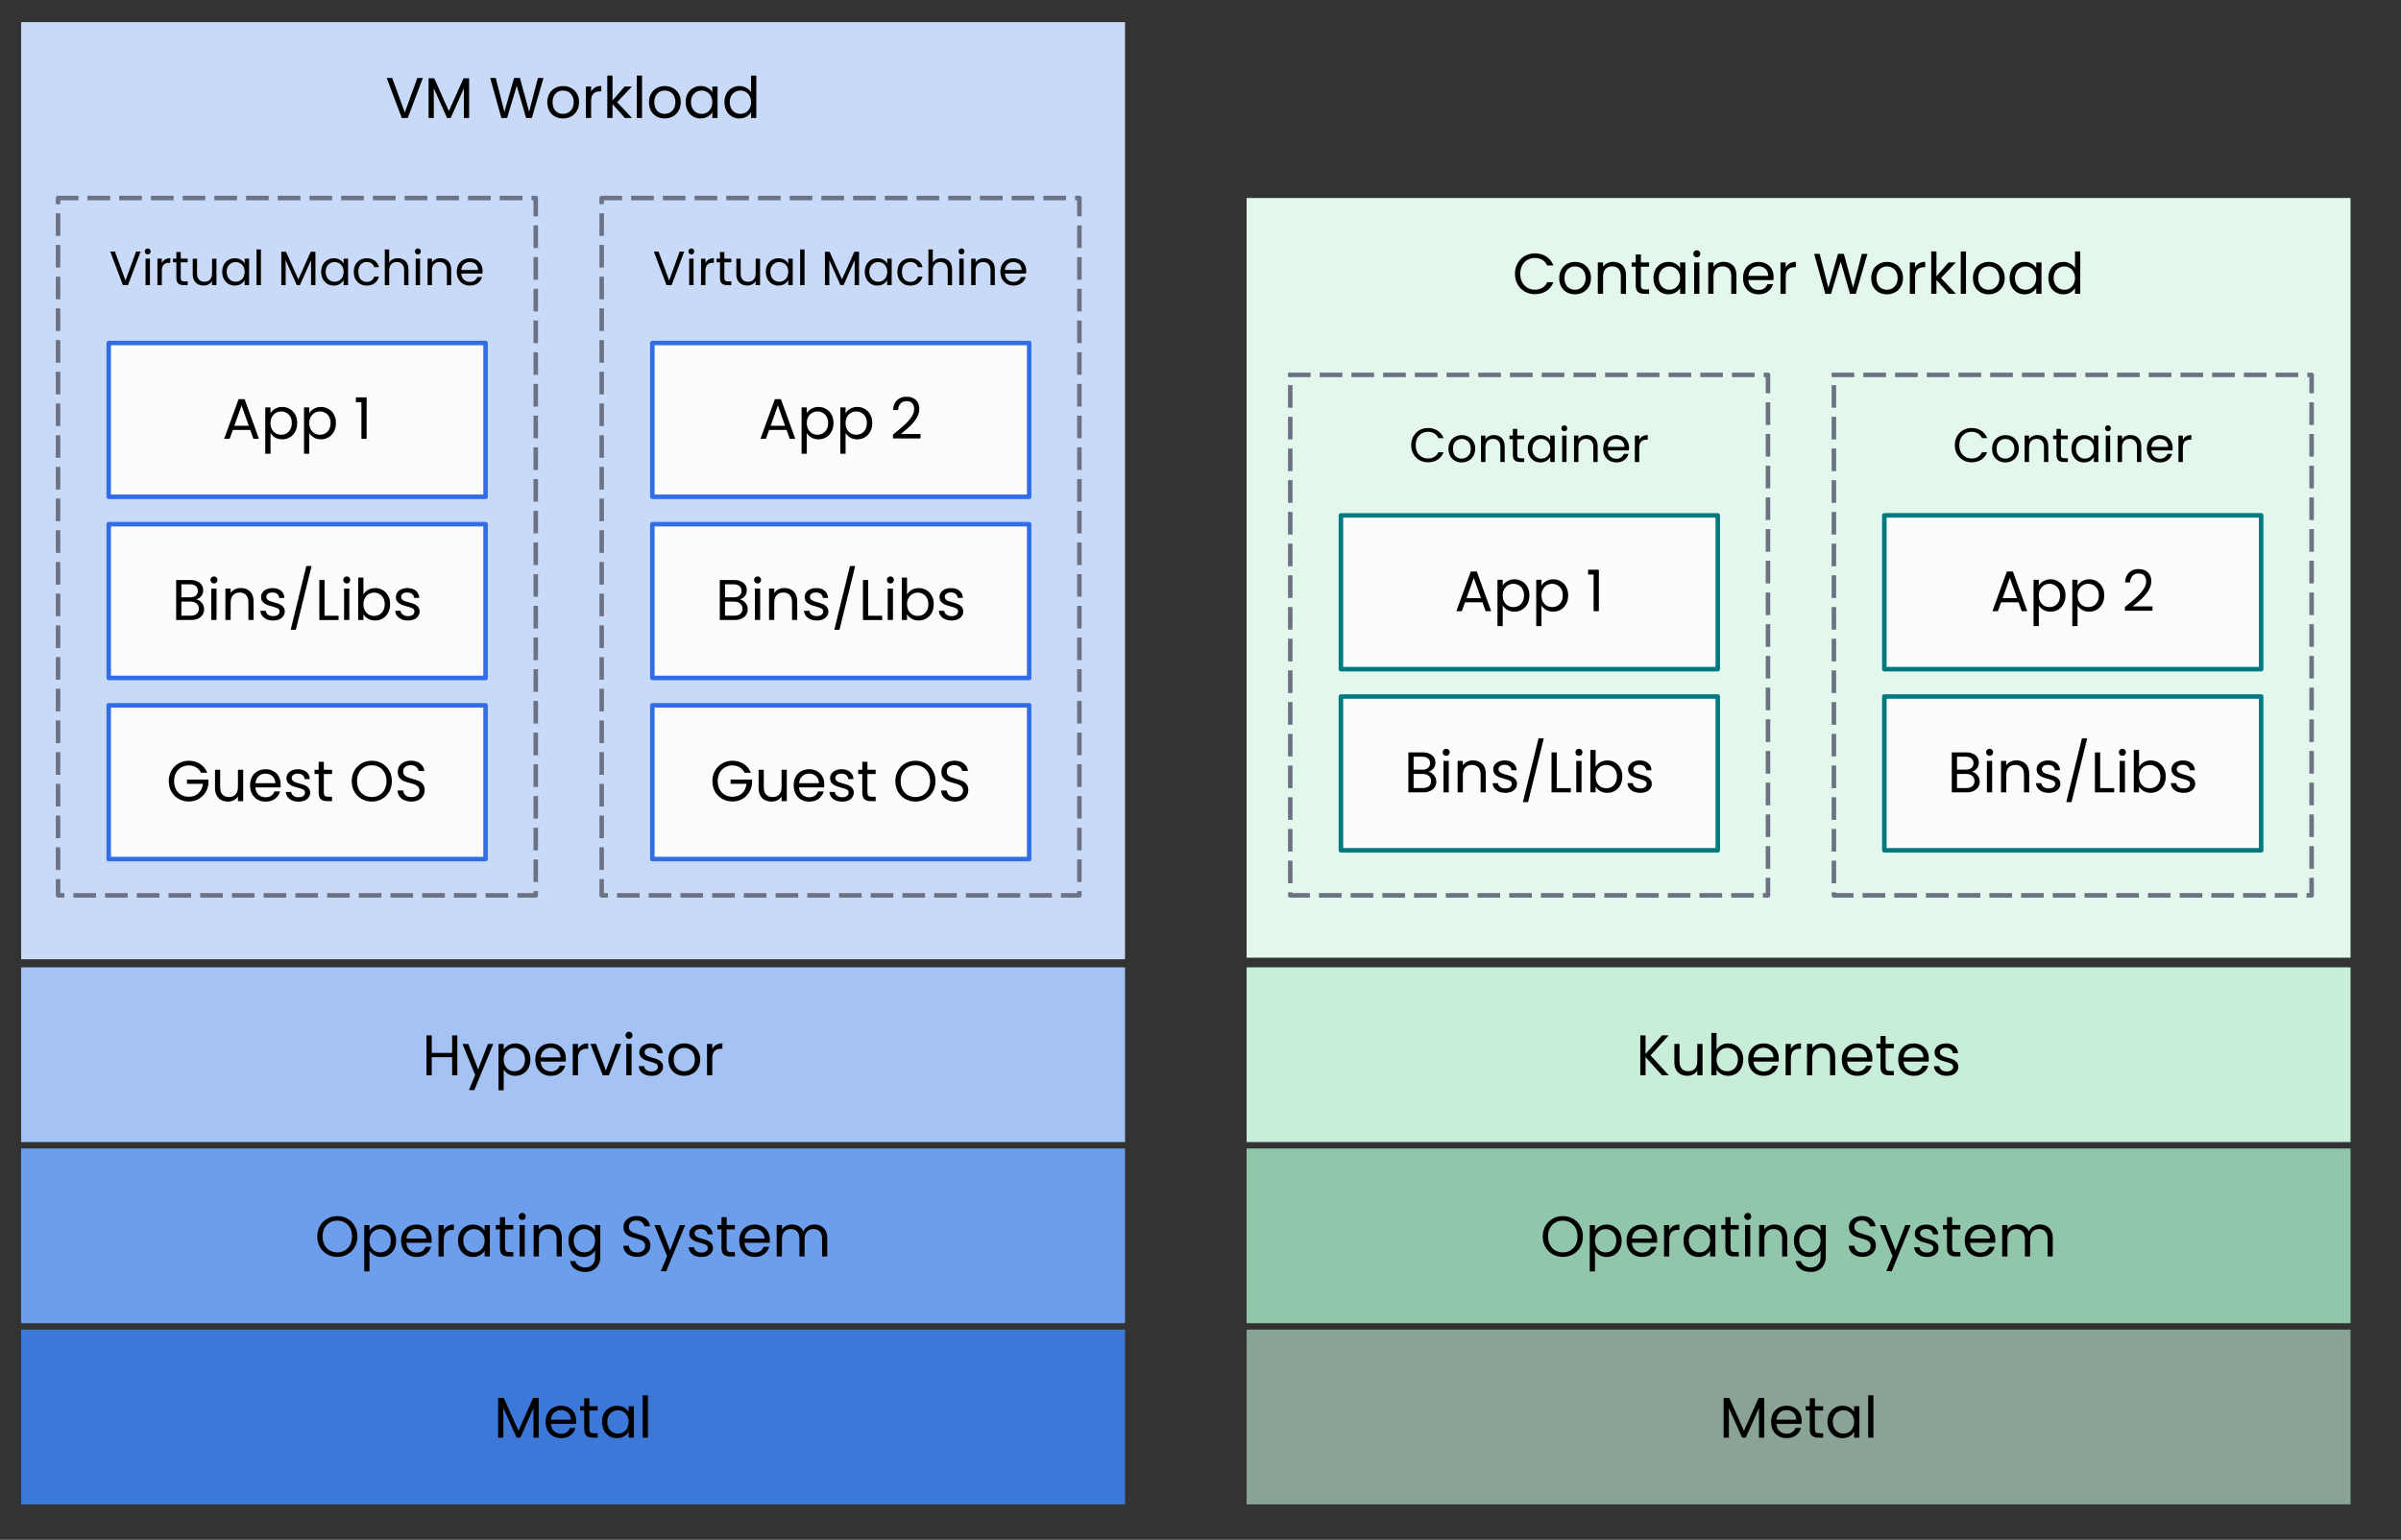 <svg version="1.1" viewBox="0.0 0.0 530.0 340.0" fill="none" stroke="none" stroke-linecap="square" stroke-miterlimit="10" xmlns:xlink="http://www.w3.org/1999/xlink" xmlns="http://www.w3.org/2000/svg"><rect x="0.0" y="0.0" width="530.0" height="340.0" fill="#333333" stroke="none"/><clipPath id="g2fd2783a012_0_380.0"><path d="m0 0l960.0 0l0 540.0l-960.0 0l0 -540.0z" clip-rule="nonzero"/></clipPath><g clip-path="url(#g2fd2783a012_0_380.0)"><path fill="#000000" fill-opacity="0.0" d="m0 0l960.0 0l0 540.0l-960.0 0z" fill-rule="evenodd"/><path fill="#e3f7ed" d="m275.178 43.72l243.685 0l0 167.748l-243.685 0z" fill-rule="evenodd"/><path fill="#000000" d="m334.413 60.458q0 -1.281 0.578 -2.312q0.578 -1.031 1.578 -1.609q1.016 -0.594 2.25 -0.594q1.438 0 2.516 0.703q1.078 0.688 1.562 1.969l-1.375 0q-0.359 -0.797 -1.062 -1.219q-0.688 -0.438 -1.641 -0.438q-0.922 0 -1.656 0.438q-0.734 0.422 -1.156 1.219q-0.422 0.781 -0.422 1.844q0 1.062 0.422 1.859q0.422 0.781 1.156 1.219q0.734 0.422 1.656 0.422q0.953 0 1.641 -0.422q0.703 -0.422 1.062 -1.219l1.375 0q-0.484 1.266 -1.562 1.953q-1.078 0.688 -2.516 0.688q-1.234 0 -2.25 -0.578q-1.0 -0.578 -1.578 -1.594q-0.578 -1.031 -0.578 -2.328zm13.224 4.531q-0.969 0 -1.766 -0.438q-0.797 -0.438 -1.25 -1.25q-0.438 -0.828 -0.438 -1.906q0 -1.062 0.453 -1.875q0.469 -0.812 1.266 -1.25q0.797 -0.438 1.781 -0.438q0.984 0 1.781 0.438q0.797 0.438 1.266 1.25q0.469 0.797 0.469 1.875q0 1.078 -0.484 1.906q-0.469 0.812 -1.281 1.25q-0.812 0.438 -1.797 0.438zm0 -1.016q0.625 0 1.156 -0.281q0.547 -0.297 0.875 -0.875q0.344 -0.578 0.344 -1.422q0 -0.828 -0.328 -1.406q-0.328 -0.594 -0.859 -0.875q-0.531 -0.281 -1.156 -0.281q-0.625 0 -1.156 0.281q-0.516 0.281 -0.844 0.875q-0.312 0.578 -0.312 1.406q0 0.859 0.312 1.438q0.312 0.578 0.828 0.859q0.516 0.281 1.141 0.281zm8.459 -6.156q1.266 0 2.047 0.766q0.781 0.766 0.781 2.203l0 4.094l-1.141 0l0 -3.922q0 -1.047 -0.516 -1.594q-0.516 -0.547 -1.422 -0.547q-0.906 0 -1.453 0.578q-0.531 0.562 -0.531 1.656l0 3.828l-1.156 0l0 -6.938l1.156 0l0 0.984q0.344 -0.531 0.922 -0.812q0.594 -0.297 1.312 -0.297zm6.116 1.078l0 4.094q0 0.5 0.219 0.719q0.219 0.203 0.75 0.203l0.844 0l0 0.969l-1.031 0q-0.969 0 -1.453 -0.438q-0.469 -0.453 -0.469 -1.453l0 -4.094l-0.906 0l0 -0.953l0.906 0l0 -1.75l1.141 0l0 1.75l1.812 0l0 0.953l-1.812 0zm2.779 2.484q0 -1.062 0.422 -1.859q0.438 -0.797 1.188 -1.234q0.75 -0.453 1.672 -0.453q0.922 0 1.594 0.391q0.672 0.391 1.0 0.984l0 -1.266l1.156 0l0 6.938l-1.156 0l0 -1.297q-0.344 0.609 -1.031 1.016q-0.672 0.391 -1.562 0.391q-0.938 0 -1.688 -0.453q-0.734 -0.453 -1.172 -1.266q-0.422 -0.828 -0.422 -1.891zm5.875 0.016q0 -0.781 -0.328 -1.359q-0.312 -0.578 -0.859 -0.891q-0.531 -0.312 -1.172 -0.312q-0.641 0 -1.172 0.312q-0.531 0.297 -0.859 0.875q-0.312 0.578 -0.312 1.359q0 0.797 0.312 1.391q0.328 0.594 0.859 0.906q0.531 0.297 1.172 0.297q0.641 0 1.172 -0.297q0.547 -0.312 0.859 -0.906q0.328 -0.594 0.328 -1.375zm3.696 -4.578q-0.328 0 -0.562 -0.219q-0.219 -0.234 -0.219 -0.562q0 -0.328 0.219 -0.547q0.234 -0.234 0.562 -0.234q0.328 0 0.547 0.234q0.219 0.219 0.219 0.547q0 0.328 -0.219 0.562q-0.219 0.219 -0.547 0.219zm0.562 1.125l0 6.938l-1.156 0l0 -6.938l1.156 0zm5.348 -0.125q1.266 0 2.047 0.766q0.781 0.766 0.781 2.203l0 4.094l-1.141 0l0 -3.922q0 -1.047 -0.516 -1.594q-0.516 -0.547 -1.422 -0.547q-0.906 0 -1.453 0.578q-0.531 0.562 -0.531 1.656l0 3.828l-1.156 0l0 -6.938l1.156 0l0 0.984q0.344 -0.531 0.922 -0.812q0.594 -0.297 1.312 -0.297zm11.037 3.328q0 0.328 -0.031 0.703l-5.547 0q0.062 1.016 0.703 1.594q0.641 0.578 1.547 0.578q0.75 0 1.25 -0.344q0.5 -0.359 0.703 -0.938l1.234 0q-0.266 1.0 -1.109 1.625q-0.828 0.625 -2.078 0.625q-0.984 0 -1.766 -0.438q-0.766 -0.438 -1.219 -1.25q-0.438 -0.828 -0.438 -1.906q0 -1.078 0.422 -1.875q0.438 -0.812 1.219 -1.25q0.781 -0.438 1.781 -0.438q1.0 0 1.75 0.438q0.766 0.422 1.172 1.172q0.406 0.75 0.406 1.703zm-1.188 -0.234q0 -0.656 -0.297 -1.125q-0.281 -0.484 -0.781 -0.734q-0.5 -0.25 -1.109 -0.25q-0.875 0 -1.484 0.562q-0.609 0.547 -0.703 1.547l4.375 0zm3.862 -1.844q0.312 -0.594 0.875 -0.922q0.562 -0.328 1.359 -0.328l0 1.188l-0.297 0q-1.938 0 -1.938 2.109l0 3.766l-1.156 0l0 -6.938l1.156 0l0 1.125zm18.037 -3.016l-2.562 8.828l-1.281 0l-2.062 -7.094l-2.125 7.094l-1.266 0.016l-2.469 -8.844l1.219 0l1.922 7.484l2.125 -7.484l1.297 0l2.031 7.469l1.938 -7.469l1.234 0zm4.29 8.938q-0.969 0 -1.766 -0.438q-0.797 -0.438 -1.25 -1.25q-0.438 -0.828 -0.438 -1.906q0 -1.062 0.453 -1.875q0.469 -0.812 1.266 -1.25q0.797 -0.438 1.781 -0.438q0.984 0 1.781 0.438q0.797 0.438 1.266 1.25q0.469 0.797 0.469 1.875q0 1.078 -0.484 1.906q-0.469 0.812 -1.281 1.25q-0.812 0.438 -1.797 0.438zm0 -1.016q0.625 0 1.156 -0.281q0.547 -0.297 0.875 -0.875q0.344 -0.578 0.344 -1.422q0 -0.828 -0.328 -1.406q-0.328 -0.594 -0.859 -0.875q-0.531 -0.281 -1.156 -0.281q-0.625 0 -1.156 0.281q-0.516 0.281 -0.844 0.875q-0.312 0.578 -0.312 1.406q0 0.859 0.312 1.438q0.312 0.578 0.828 0.859q0.516 0.281 1.141 0.281zm6.225 -4.906q0.312 -0.594 0.875 -0.922q0.562 -0.328 1.359 -0.328l0 1.188l-0.297 0q-1.938 0 -1.938 2.109l0 3.766l-1.156 0l0 -6.938l1.156 0l0 1.125zm7.44 5.812l-2.719 -3.062l0 3.062l-1.156 0l0 -9.359l1.156 0l0 5.5l2.672 -3.078l1.609 0l-3.266 3.453l3.281 3.484l-1.578 0zm3.799 -9.359l0 9.359l-1.156 0l0 -9.359l1.156 0zm4.988 9.469q-0.969 0 -1.766 -0.438q-0.797 -0.438 -1.25 -1.25q-0.438 -0.828 -0.438 -1.906q0 -1.062 0.453 -1.875q0.469 -0.812 1.266 -1.25q0.797 -0.438 1.781 -0.438q0.984 0 1.781 0.438q0.797 0.438 1.266 1.25q0.469 0.797 0.469 1.875q0 1.078 -0.484 1.906q-0.469 0.812 -1.281 1.25q-0.812 0.438 -1.797 0.438zm0 -1.016q0.625 0 1.156 -0.281q0.547 -0.297 0.875 -0.875q0.344 -0.578 0.344 -1.422q0 -0.828 -0.328 -1.406q-0.328 -0.594 -0.859 -0.875q-0.531 -0.281 -1.156 -0.281q-0.625 0 -1.156 0.281q-0.516 0.281 -0.844 0.875q-0.312 0.578 -0.312 1.406q0 0.859 0.312 1.438q0.312 0.578 0.828 0.859q0.516 0.281 1.141 0.281zm4.647 -2.594q0 -1.062 0.422 -1.859q0.438 -0.797 1.188 -1.234q0.75 -0.453 1.672 -0.453q0.922 0 1.594 0.391q0.672 0.391 1.0 0.984l0 -1.266l1.156 0l0 6.938l-1.156 0l0 -1.297q-0.344 0.609 -1.031 1.016q-0.672 0.391 -1.562 0.391q-0.938 0 -1.688 -0.453q-0.734 -0.453 -1.172 -1.266q-0.422 -0.828 -0.422 -1.891zm5.875 0.016q0 -0.781 -0.328 -1.359q-0.312 -0.578 -0.859 -0.891q-0.531 -0.312 -1.172 -0.312q-0.641 0 -1.172 0.312q-0.531 0.297 -0.859 0.875q-0.312 0.578 -0.312 1.359q0 0.797 0.312 1.391q0.328 0.594 0.859 0.906q0.531 0.297 1.172 0.297q0.641 0 1.172 -0.297q0.547 -0.312 0.859 -0.906q0.328 -0.594 0.328 -1.375zm2.681 -0.016q0 -1.062 0.422 -1.859q0.438 -0.797 1.188 -1.234q0.75 -0.453 1.688 -0.453q0.812 0 1.5 0.375q0.703 0.375 1.078 0.984l0 -3.672l1.156 0l0 9.359l-1.156 0l0 -1.297q-0.344 0.609 -1.016 1.016q-0.672 0.391 -1.578 0.391q-0.922 0 -1.672 -0.453q-0.75 -0.453 -1.188 -1.266q-0.422 -0.828 -0.422 -1.891zm5.875 0.016q0 -0.781 -0.328 -1.359q-0.312 -0.578 -0.859 -0.891q-0.531 -0.312 -1.172 -0.312q-0.641 0 -1.172 0.312q-0.531 0.297 -0.859 0.875q-0.312 0.578 -0.312 1.359q0 0.797 0.312 1.391q0.328 0.594 0.859 0.906q0.531 0.297 1.172 0.297q0.641 0 1.172 -0.297q0.547 -0.312 0.859 -0.906q0.328 -0.594 0.328 -1.375z" fill-rule="nonzero"/><path fill="#000000" fill-opacity="0.0" d="m404.816 82.778l105.449 0l0 114.929l-105.449 0z" fill-rule="evenodd"/><path stroke="#6c7284" stroke-width="1.0" stroke-linejoin="round" stroke-linecap="butt" stroke-dasharray="4.0,3.0" d="m404.816 82.778l105.449 0l0 114.929l-105.449 0z" fill-rule="evenodd"/><path fill="#000000" d="m431.507 98.299q0 -1.094 0.484 -1.953q0.5 -0.875 1.344 -1.359q0.859 -0.484 1.891 -0.484q1.203 0 2.109 0.594q0.906 0.578 1.328 1.641l-1.156 0q-0.312 -0.672 -0.906 -1.031q-0.578 -0.359 -1.375 -0.359q-0.781 0 -1.406 0.359q-0.609 0.359 -0.969 1.031q-0.344 0.672 -0.344 1.562q0 0.891 0.344 1.562q0.359 0.656 0.969 1.016q0.625 0.359 1.406 0.359q0.797 0 1.375 -0.344q0.594 -0.359 0.906 -1.031l1.156 0q-0.422 1.062 -1.328 1.641q-0.906 0.578 -2.109 0.578q-1.031 0 -1.891 -0.484q-0.844 -0.484 -1.344 -1.344q-0.484 -0.859 -0.484 -1.953zm11.149 3.812q-0.828 0 -1.5 -0.375q-0.656 -0.375 -1.047 -1.062q-0.375 -0.688 -0.375 -1.594q0 -0.891 0.391 -1.578q0.391 -0.688 1.062 -1.047q0.672 -0.375 1.5 -0.375q0.828 0 1.5 0.375q0.672 0.359 1.062 1.047q0.391 0.672 0.391 1.578q0 0.906 -0.406 1.594q-0.391 0.688 -1.078 1.062q-0.672 0.375 -1.5 0.375zm0 -0.844q0.516 0 0.969 -0.25q0.469 -0.25 0.75 -0.734q0.281 -0.5 0.281 -1.203q0 -0.703 -0.281 -1.188q-0.281 -0.484 -0.734 -0.719q-0.438 -0.25 -0.953 -0.25q-0.547 0 -0.984 0.25q-0.438 0.234 -0.703 0.719q-0.266 0.484 -0.266 1.188q0 0.719 0.25 1.219q0.266 0.484 0.703 0.734q0.438 0.234 0.969 0.234zm7.117 -5.203q1.062 0 1.719 0.656q0.656 0.641 0.656 1.859l0 3.438l-0.953 0l0 -3.297q0 -0.875 -0.438 -1.344q-0.438 -0.469 -1.188 -0.469q-0.766 0 -1.219 0.484q-0.453 0.484 -0.453 1.391l0 3.234l-0.969 0l0 -5.844l0.969 0l0 0.828q0.281 -0.438 0.766 -0.688q0.5 -0.25 1.109 -0.25zm5.148 0.906l0 3.453q0 0.422 0.172 0.594q0.188 0.172 0.641 0.172l0.719 0l0 0.828l-0.875 0q-0.812 0 -1.219 -0.375q-0.406 -0.375 -0.406 -1.219l0 -3.453l-0.75 0l0 -0.797l0.75 0l0 -1.469l0.969 0l0 1.469l1.531 0l0 0.797l-1.531 0zm2.332 2.109q0 -0.906 0.359 -1.578q0.375 -0.672 1.0 -1.047q0.641 -0.375 1.422 -0.375q0.766 0 1.328 0.328q0.562 0.328 0.844 0.828l0 -1.062l0.984 0l0 5.844l-0.984 0l0 -1.094q-0.297 0.516 -0.875 0.859q-0.562 0.328 -1.312 0.328q-0.781 0 -1.406 -0.375q-0.625 -0.391 -1.0 -1.078q-0.359 -0.703 -0.359 -1.578zm4.953 0q0 -0.656 -0.266 -1.141q-0.266 -0.5 -0.719 -0.75q-0.453 -0.266 -1.0 -0.266q-0.547 0 -1.0 0.266q-0.438 0.25 -0.703 0.734q-0.266 0.484 -0.266 1.156q0 0.672 0.266 1.172q0.266 0.484 0.703 0.75q0.453 0.266 1.0 0.266q0.547 0 1.0 -0.266q0.453 -0.266 0.719 -0.75q0.266 -0.5 0.266 -1.172zm3.126 -3.844q-0.281 0 -0.484 -0.188q-0.188 -0.203 -0.188 -0.484q0 -0.266 0.188 -0.453q0.203 -0.203 0.484 -0.203q0.266 0 0.438 0.203q0.188 0.188 0.188 0.453q0 0.281 -0.188 0.484q-0.172 0.188 -0.438 0.188zm0.469 0.938l0 5.844l-0.969 0l0 -5.844l0.969 0zm4.496 -0.109q1.062 0 1.719 0.656q0.656 0.641 0.656 1.859l0 3.438l-0.953 0l0 -3.297q0 -0.875 -0.438 -1.344q-0.438 -0.469 -1.188 -0.469q-0.766 0 -1.219 0.484q-0.453 0.484 -0.453 1.391l0 3.234l-0.969 0l0 -5.844l0.969 0l0 0.828q0.281 -0.438 0.766 -0.688q0.5 -0.25 1.109 -0.25zm9.304 2.812q0 0.281 -0.047 0.578l-4.656 0q0.047 0.875 0.578 1.359q0.547 0.484 1.312 0.484q0.625 0 1.047 -0.297q0.422 -0.297 0.594 -0.781l1.047 0q-0.234 0.844 -0.938 1.375q-0.703 0.516 -1.75 0.516q-0.828 0 -1.484 -0.375q-0.656 -0.375 -1.031 -1.062q-0.375 -0.688 -0.375 -1.594q0 -0.906 0.359 -1.578q0.375 -0.688 1.031 -1.047q0.656 -0.375 1.5 -0.375q0.828 0 1.469 0.359q0.641 0.359 0.984 1.0q0.359 0.641 0.359 1.438zm-1.016 -0.203q0 -0.562 -0.25 -0.953q-0.234 -0.406 -0.656 -0.609q-0.422 -0.203 -0.938 -0.203q-0.734 0 -1.25 0.469q-0.516 0.469 -0.594 1.297l3.688 0zm3.263 -1.547q0.25 -0.5 0.719 -0.781q0.484 -0.281 1.156 -0.281l0 1.016l-0.25 0q-1.625 0 -1.625 1.766l0 3.172l-0.969 0l0 -5.844l0.969 0l0 0.953z" fill-rule="nonzero"/><path fill="#000000" fill-opacity="0.0" d="m284.816 82.778l105.449 0l0 114.929l-105.449 0z" fill-rule="evenodd"/><path stroke="#6c7284" stroke-width="1.0" stroke-linejoin="round" stroke-linecap="butt" stroke-dasharray="4.0,3.0" d="m284.816 82.778l105.449 0l0 114.929l-105.449 0z" fill-rule="evenodd"/><path fill="#000000" d="m311.507 98.299q0 -1.094 0.484 -1.953q0.5 -0.875 1.344 -1.359q0.859 -0.484 1.891 -0.484q1.203 0 2.109 0.594q0.906 0.578 1.328 1.641l-1.156 0q-0.312 -0.672 -0.906 -1.031q-0.578 -0.359 -1.375 -0.359q-0.781 0 -1.406 0.359q-0.609 0.359 -0.969 1.031q-0.344 0.672 -0.344 1.562q0 0.891 0.344 1.562q0.359 0.656 0.969 1.016q0.625 0.359 1.406 0.359q0.797 0 1.375 -0.344q0.594 -0.359 0.906 -1.031l1.156 0q-0.422 1.062 -1.328 1.641q-0.906 0.578 -2.109 0.578q-1.031 0 -1.891 -0.484q-0.844 -0.484 -1.344 -1.344q-0.484 -0.859 -0.484 -1.953zm11.149 3.812q-0.828 0 -1.5 -0.375q-0.656 -0.375 -1.047 -1.062q-0.375 -0.688 -0.375 -1.594q0 -0.891 0.391 -1.578q0.391 -0.688 1.062 -1.047q0.672 -0.375 1.5 -0.375q0.828 0 1.5 0.375q0.672 0.359 1.062 1.047q0.391 0.672 0.391 1.578q0 0.906 -0.406 1.594q-0.391 0.688 -1.078 1.062q-0.672 0.375 -1.5 0.375zm0 -0.844q0.516 0 0.969 -0.25q0.469 -0.25 0.75 -0.734q0.281 -0.5 0.281 -1.203q0 -0.703 -0.281 -1.188q-0.281 -0.484 -0.734 -0.719q-0.438 -0.25 -0.953 -0.25q-0.547 0 -0.984 0.25q-0.438 0.234 -0.703 0.719q-0.266 0.484 -0.266 1.188q0 0.719 0.25 1.219q0.266 0.484 0.703 0.734q0.438 0.234 0.969 0.234zm7.117 -5.203q1.062 0 1.719 0.656q0.656 0.641 0.656 1.859l0 3.438l-0.953 0l0 -3.297q0 -0.875 -0.438 -1.344q-0.438 -0.469 -1.188 -0.469q-0.766 0 -1.219 0.484q-0.453 0.484 -0.453 1.391l0 3.234l-0.969 0l0 -5.844l0.969 0l0 0.828q0.281 -0.438 0.766 -0.688q0.5 -0.25 1.109 -0.25zm5.148 0.906l0 3.453q0 0.422 0.172 0.594q0.188 0.172 0.641 0.172l0.719 0l0 0.828l-0.875 0q-0.812 0 -1.219 -0.375q-0.406 -0.375 -0.406 -1.219l0 -3.453l-0.75 0l0 -0.797l0.75 0l0 -1.469l0.969 0l0 1.469l1.531 0l0 0.797l-1.531 0zm2.332 2.109q0 -0.906 0.359 -1.578q0.375 -0.672 1.0 -1.047q0.641 -0.375 1.422 -0.375q0.766 0 1.328 0.328q0.562 0.328 0.844 0.828l0 -1.062l0.984 0l0 5.844l-0.984 0l0 -1.094q-0.297 0.516 -0.875 0.859q-0.562 0.328 -1.312 0.328q-0.781 0 -1.406 -0.375q-0.625 -0.391 -1.0 -1.078q-0.359 -0.703 -0.359 -1.578zm4.953 0q0 -0.656 -0.266 -1.141q-0.266 -0.5 -0.719 -0.75q-0.453 -0.266 -1.0 -0.266q-0.547 0 -1.0 0.266q-0.438 0.25 -0.703 0.734q-0.266 0.484 -0.266 1.156q0 0.672 0.266 1.172q0.266 0.484 0.703 0.75q0.453 0.266 1.0 0.266q0.547 0 1.0 -0.266q0.453 -0.266 0.719 -0.75q0.266 -0.5 0.266 -1.172zm3.126 -3.844q-0.281 0 -0.484 -0.188q-0.188 -0.203 -0.188 -0.484q0 -0.266 0.188 -0.453q0.203 -0.203 0.484 -0.203q0.266 0 0.438 0.203q0.188 0.188 0.188 0.453q0 0.281 -0.188 0.484q-0.172 0.188 -0.438 0.188zm0.469 0.938l0 5.844l-0.969 0l0 -5.844l0.969 0zm4.496 -0.109q1.062 0 1.719 0.656q0.656 0.641 0.656 1.859l0 3.438l-0.953 0l0 -3.297q0 -0.875 -0.438 -1.344q-0.438 -0.469 -1.188 -0.469q-0.766 0 -1.219 0.484q-0.453 0.484 -0.453 1.391l0 3.234l-0.969 0l0 -5.844l0.969 0l0 0.828q0.281 -0.438 0.766 -0.688q0.5 -0.25 1.109 -0.25zm9.304 2.812q0 0.281 -0.047 0.578l-4.656 0q0.047 0.875 0.578 1.359q0.547 0.484 1.312 0.484q0.625 0 1.047 -0.297q0.422 -0.297 0.594 -0.781l1.047 0q-0.234 0.844 -0.938 1.375q-0.703 0.516 -1.75 0.516q-0.828 0 -1.484 -0.375q-0.656 -0.375 -1.031 -1.062q-0.375 -0.688 -0.375 -1.594q0 -0.906 0.359 -1.578q0.375 -0.688 1.031 -1.047q0.656 -0.375 1.5 -0.375q0.828 0 1.469 0.359q0.641 0.359 0.984 1.0q0.359 0.641 0.359 1.438zm-1.016 -0.203q0 -0.562 -0.25 -0.953q-0.234 -0.406 -0.656 -0.609q-0.422 -0.203 -0.938 -0.203q-0.734 0 -1.25 0.469q-0.516 0.469 -0.594 1.297l3.688 0zm3.263 -1.547q0.25 -0.5 0.719 -0.781q0.484 -0.281 1.156 -0.281l0 1.016l-0.25 0q-1.625 0 -1.625 1.766l0 3.172l-0.969 0l0 -5.844l0.969 0l0 0.953z" fill-rule="nonzero"/><path fill="#3c78d8" d="m4.66 293.594l243.685 0l0 38.583l-243.685 0z" fill-rule="evenodd"/><path fill="#000000" d="m118.914 308.68l0 8.766l-1.156 0l0 -6.531l-2.906 6.531l-0.812 0l-2.922 -6.547l0 6.547l-1.156 0l0 -8.766l1.25 0l3.234 7.25l3.234 -7.25l1.234 0zm8.272 5.031q0 0.328 -0.031 0.703l-5.547 0q0.062 1.016 0.703 1.594q0.641 0.578 1.547 0.578q0.75 0 1.25 -0.344q0.5 -0.359 0.703 -0.938l1.234 0q-0.266 1.0 -1.109 1.625q-0.828 0.625 -2.078 0.625q-0.984 0 -1.766 -0.438q-0.766 -0.438 -1.219 -1.25q-0.438 -0.828 -0.438 -1.906q0 -1.078 0.422 -1.875q0.438 -0.812 1.219 -1.25q0.781 -0.438 1.781 -0.438q1.0 0 1.75 0.438q0.766 0.422 1.172 1.172q0.406 0.75 0.406 1.703zm-1.188 -0.234q0 -0.656 -0.297 -1.125q-0.281 -0.484 -0.781 -0.734q-0.5 -0.25 -1.109 -0.25q-0.875 0 -1.484 0.562q-0.609 0.547 -0.703 1.547l4.375 0zm4.112 -2.016l0 4.094q0 0.5 0.219 0.719q0.219 0.203 0.75 0.203l0.844 0l0 0.969l-1.031 0q-0.969 0 -1.453 -0.438q-0.469 -0.453 -0.469 -1.453l0 -4.094l-0.906 0l0 -0.953l0.906 0l0 -1.75l1.141 0l0 1.75l1.812 0l0 0.953l-1.812 0zm2.779 2.484q0 -1.062 0.422 -1.859q0.438 -0.797 1.188 -1.234q0.75 -0.453 1.672 -0.453q0.922 0 1.594 0.391q0.672 0.391 1.0 0.984l0 -1.266l1.156 0l0 6.938l-1.156 0l0 -1.297q-0.344 0.609 -1.031 1.016q-0.672 0.391 -1.562 0.391q-0.938 0 -1.688 -0.453q-0.734 -0.453 -1.172 -1.266q-0.422 -0.828 -0.422 -1.891zm5.875 0.016q0 -0.781 -0.328 -1.359q-0.312 -0.578 -0.859 -0.891q-0.531 -0.312 -1.172 -0.312q-0.641 0 -1.172 0.312q-0.531 0.297 -0.859 0.875q-0.312 0.578 -0.312 1.359q0 0.797 0.312 1.391q0.328 0.594 0.859 0.906q0.531 0.297 1.172 0.297q0.641 0 1.172 -0.297q0.547 -0.312 0.859 -0.906q0.328 -0.594 0.328 -1.375zm4.259 -5.875l0 9.359l-1.156 0l0 -9.359l1.156 0z" fill-rule="nonzero"/><path fill="#6d9eeb" d="m4.66 253.594l243.685 0l0 38.583l-243.685 0z" fill-rule="evenodd"/><path fill="#000000" d="m74.455 277.539q-1.219 0 -2.234 -0.578q-1.016 -0.578 -1.609 -1.609q-0.578 -1.031 -0.578 -2.328q0 -1.281 0.578 -2.312q0.594 -1.031 1.609 -1.609q1.016 -0.578 2.234 -0.578q1.25 0 2.25 0.578q1.016 0.578 1.594 1.609q0.594 1.016 0.594 2.312q0 1.312 -0.594 2.344q-0.578 1.016 -1.594 1.594q-1.0 0.578 -2.25 0.578zm0 -1.0q0.922 0 1.656 -0.422q0.75 -0.438 1.172 -1.234q0.422 -0.797 0.422 -1.859q0 -1.062 -0.422 -1.844q-0.422 -0.797 -1.156 -1.219q-0.734 -0.438 -1.672 -0.438q-0.938 0 -1.672 0.438q-0.734 0.422 -1.156 1.219q-0.422 0.781 -0.422 1.844q0 1.062 0.422 1.859q0.422 0.797 1.156 1.234q0.75 0.422 1.672 0.422zm7.104 -4.75q0.344 -0.594 1.016 -0.984q0.688 -0.406 1.578 -0.406q0.922 0 1.672 0.453q0.766 0.438 1.188 1.234q0.438 0.797 0.438 1.859q0 1.062 -0.438 1.891q-0.422 0.812 -1.188 1.266q-0.75 0.453 -1.672 0.453q-0.891 0 -1.562 -0.391q-0.672 -0.406 -1.031 -1.0l0 4.578l-1.156 0l0 -10.234l1.156 0l0 1.281zm4.703 2.156q0 -0.781 -0.312 -1.359q-0.312 -0.578 -0.859 -0.875q-0.531 -0.312 -1.172 -0.312q-0.641 0 -1.188 0.312q-0.531 0.312 -0.859 0.906q-0.312 0.578 -0.312 1.344q0 0.781 0.312 1.375q0.328 0.594 0.859 0.906q0.547 0.297 1.188 0.297q0.641 0 1.172 -0.297q0.547 -0.312 0.859 -0.906q0.312 -0.594 0.312 -1.391zm9.024 -0.234q0 0.328 -0.031 0.703l-5.547 0q0.062 1.016 0.703 1.594q0.641 0.578 1.547 0.578q0.75 0 1.25 -0.344q0.5 -0.359 0.703 -0.938l1.234 0q-0.266 1.0 -1.109 1.625q-0.828 0.625 -2.078 0.625q-0.984 0 -1.766 -0.438q-0.766 -0.438 -1.219 -1.25q-0.438 -0.828 -0.438 -1.906q0 -1.078 0.422 -1.875q0.438 -0.812 1.219 -1.25q0.781 -0.438 1.781 -0.438q1.0 0 1.75 0.438q0.766 0.422 1.172 1.172q0.406 0.75 0.406 1.703zm-1.188 -0.234q0 -0.656 -0.297 -1.125q-0.281 -0.484 -0.781 -0.734q-0.5 -0.25 -1.109 -0.25q-0.875 0 -1.484 0.562q-0.609 0.547 -0.703 1.547l4.375 0zm3.862 -1.844q0.312 -0.594 0.875 -0.922q0.562 -0.328 1.359 -0.328l0 1.188l-0.297 0q-1.938 0 -1.938 2.109l0 3.766l-1.156 0l0 -6.938l1.156 0l0 1.125zm3.143 2.312q0 -1.062 0.422 -1.859q0.438 -0.797 1.188 -1.234q0.75 -0.453 1.672 -0.453q0.922 0 1.594 0.391q0.672 0.391 1.0 0.984l0 -1.266l1.156 0l0 6.938l-1.156 0l0 -1.297q-0.344 0.609 -1.031 1.016q-0.672 0.391 -1.562 0.391q-0.938 0 -1.688 -0.453q-0.734 -0.453 -1.172 -1.266q-0.422 -0.828 -0.422 -1.891zm5.875 0.016q0 -0.781 -0.328 -1.359q-0.312 -0.578 -0.859 -0.891q-0.531 -0.312 -1.172 -0.312q-0.641 0 -1.172 0.312q-0.531 0.297 -0.859 0.875q-0.312 0.578 -0.312 1.359q0 0.797 0.312 1.391q0.328 0.594 0.859 0.906q0.531 0.297 1.172 0.297q0.641 0 1.172 -0.297q0.547 -0.312 0.859 -0.906q0.328 -0.594 0.328 -1.375zm4.509 -2.5l0 4.094q0 0.5 0.219 0.719q0.219 0.203 0.75 0.203l0.844 0l0 0.969l-1.031 0q-0.969 0 -1.453 -0.438q-0.469 -0.453 -0.469 -1.453l0 -4.094l-0.906 0l0 -0.953l0.906 0l0 -1.75l1.141 0l0 1.75l1.812 0l0 0.953l-1.812 0zm3.794 -2.078q-0.328 0 -0.562 -0.219q-0.219 -0.234 -0.219 -0.562q0 -0.328 0.219 -0.547q0.234 -0.234 0.562 -0.234q0.328 0 0.547 0.234q0.219 0.219 0.219 0.547q0 0.328 -0.219 0.562q-0.219 0.219 -0.547 0.219zm0.562 1.125l0 6.938l-1.156 0l0 -6.938l1.156 0zm5.348 -0.125q1.266 0 2.047 0.766q0.781 0.766 0.781 2.203l0 4.094l-1.141 0l0 -3.922q0 -1.047 -0.516 -1.594q-0.516 -0.547 -1.422 -0.547q-0.906 0 -1.453 0.578q-0.531 0.562 -0.531 1.656l0 3.828l-1.156 0l0 -6.938l1.156 0l0 0.984q0.344 -0.531 0.922 -0.812q0.594 -0.297 1.312 -0.297zm7.569 0.016q0.906 0 1.578 0.391q0.688 0.391 1.016 0.984l0 -1.266l1.156 0l0 7.094q0 0.938 -0.406 1.672q-0.406 0.75 -1.156 1.172q-0.75 0.422 -1.75 0.422q-1.375 0 -2.281 -0.656q-0.906 -0.641 -1.078 -1.75l1.141 0q0.188 0.625 0.781 1.016q0.609 0.391 1.438 0.391q0.953 0 1.547 -0.594q0.609 -0.594 0.609 -1.672l0 -1.453q-0.344 0.594 -1.016 1.0q-0.672 0.406 -1.578 0.406q-0.922 0 -1.672 -0.453q-0.75 -0.453 -1.188 -1.266q-0.422 -0.828 -0.422 -1.891q0 -1.062 0.422 -1.859q0.438 -0.797 1.188 -1.234q0.75 -0.453 1.672 -0.453zm2.594 3.562q0 -0.781 -0.328 -1.359q-0.312 -0.578 -0.859 -0.891q-0.531 -0.312 -1.172 -0.312q-0.641 0 -1.172 0.312q-0.531 0.297 -0.859 0.875q-0.312 0.578 -0.312 1.359q0 0.797 0.312 1.391q0.328 0.594 0.859 0.906q0.531 0.297 1.172 0.297q0.641 0 1.172 -0.297q0.547 -0.312 0.859 -0.906q0.328 -0.594 0.328 -1.375zm9.279 3.578q-0.875 0 -1.562 -0.312q-0.688 -0.312 -1.078 -0.859q-0.391 -0.547 -0.406 -1.281l1.234 0q0.062 0.625 0.5 1.047q0.453 0.422 1.312 0.422q0.828 0 1.297 -0.406q0.484 -0.406 0.484 -1.062q0 -0.5 -0.281 -0.812q-0.281 -0.328 -0.703 -0.484q-0.406 -0.172 -1.125 -0.359q-0.875 -0.219 -1.406 -0.453q-0.516 -0.234 -0.891 -0.719q-0.375 -0.484 -0.375 -1.312q0 -0.719 0.359 -1.266q0.375 -0.562 1.031 -0.859q0.672 -0.312 1.547 -0.312q1.234 0 2.016 0.625q0.797 0.625 0.906 1.641l-1.266 0q-0.062 -0.5 -0.531 -0.891q-0.469 -0.391 -1.25 -0.391q-0.719 0 -1.172 0.375q-0.453 0.375 -0.453 1.047q0 0.484 0.266 0.797q0.281 0.297 0.672 0.453q0.406 0.156 1.125 0.359q0.875 0.234 1.406 0.469q0.531 0.234 0.906 0.734q0.375 0.484 0.375 1.312q0 0.641 -0.344 1.219q-0.328 0.562 -1.0 0.922q-0.672 0.359 -1.594 0.359zm10.617 -7.031l-4.188 10.203l-1.188 0l1.375 -3.344l-2.797 -6.859l1.281 0l2.172 5.625l2.156 -5.625l1.188 0zm3.61 7.047q-0.812 0 -1.453 -0.266q-0.625 -0.281 -1.0 -0.766q-0.359 -0.484 -0.391 -1.109l1.188 0q0.047 0.516 0.484 0.844q0.438 0.328 1.156 0.328q0.656 0 1.031 -0.281q0.375 -0.297 0.375 -0.75q0 -0.453 -0.406 -0.672q-0.391 -0.219 -1.25 -0.438q-0.766 -0.203 -1.25 -0.406q-0.484 -0.219 -0.844 -0.625q-0.344 -0.406 -0.344 -1.078q0 -0.531 0.312 -0.969q0.312 -0.453 0.891 -0.703q0.594 -0.266 1.344 -0.266q1.141 0 1.844 0.578q0.719 0.578 0.766 1.594l-1.141 0q-0.047 -0.547 -0.453 -0.875q-0.391 -0.328 -1.062 -0.328q-0.609 0 -0.984 0.266q-0.359 0.266 -0.359 0.703q0 0.344 0.219 0.562q0.219 0.219 0.547 0.359q0.344 0.125 0.938 0.297q0.75 0.188 1.219 0.391q0.469 0.203 0.797 0.594q0.344 0.391 0.359 1.016q0 0.578 -0.328 1.031q-0.312 0.453 -0.891 0.719q-0.578 0.25 -1.312 0.25zm5.544 -6.094l0 4.094q0 0.5 0.219 0.719q0.219 0.203 0.75 0.203l0.844 0l0 0.969l-1.031 0q-0.969 0 -1.453 -0.438q-0.469 -0.453 -0.469 -1.453l0 -4.094l-0.906 0l0 -0.953l0.906 0l0 -1.75l1.141 0l0 1.75l1.812 0l0 0.953l-1.812 0zm9.529 2.25q0 0.328 -0.031 0.703l-5.547 0q0.062 1.016 0.703 1.594q0.641 0.578 1.547 0.578q0.75 0 1.25 -0.344q0.5 -0.359 0.703 -0.938l1.234 0q-0.266 1.0 -1.109 1.625q-0.828 0.625 -2.078 0.625q-0.984 0 -1.766 -0.438q-0.766 -0.438 -1.219 -1.25q-0.438 -0.828 -0.438 -1.906q0 -1.078 0.422 -1.875q0.438 -0.812 1.219 -1.25q0.781 -0.438 1.781 -0.438q1.0 0 1.75 0.438q0.766 0.422 1.172 1.172q0.406 0.75 0.406 1.703zm-1.188 -0.234q0 -0.656 -0.297 -1.125q-0.281 -0.484 -0.781 -0.734q-0.5 -0.25 -1.109 -0.25q-0.875 0 -1.484 0.562q-0.609 0.547 -0.703 1.547l4.375 0zm11.05 -3.094q0.812 0 1.438 0.344q0.641 0.328 1.0 1.0q0.375 0.672 0.375 1.625l0 4.094l-1.141 0l0 -3.922q0 -1.047 -0.516 -1.594q-0.516 -0.547 -1.375 -0.547q-0.906 0 -1.438 0.578q-0.531 0.578 -0.531 1.656l0 3.828l-1.141 0l0 -3.922q0 -1.047 -0.516 -1.594q-0.5 -0.547 -1.375 -0.547q-0.906 0 -1.438 0.578q-0.531 0.578 -0.531 1.656l0 3.828l-1.156 0l0 -6.938l1.156 0l0 1.0q0.344 -0.547 0.922 -0.828q0.578 -0.297 1.266 -0.297q0.875 0 1.547 0.391q0.672 0.391 1.0 1.156q0.297 -0.734 0.969 -1.141q0.672 -0.406 1.484 -0.406z" fill-rule="nonzero"/><path fill="#a4c2f4" d="m4.659 213.594l243.685 0l0 38.583l-243.685 0z" fill-rule="evenodd"/><path fill="#000000" d="m100.944 228.617l0 8.828l-1.141 0l0 -4.0l-4.5 0l0 4.0l-1.156 0l0 -8.828l1.156 0l0 3.875l4.5 0l0 -3.875l1.141 0zm7.946 1.891l-4.188 10.203l-1.188 0l1.375 -3.344l-2.797 -6.859l1.281 0l2.172 5.625l2.156 -5.625l1.188 0zm2.297 1.281q0.344 -0.594 1.016 -0.984q0.688 -0.406 1.578 -0.406q0.922 0 1.672 0.453q0.766 0.438 1.188 1.234q0.438 0.797 0.438 1.859q0 1.062 -0.438 1.891q-0.422 0.812 -1.188 1.266q-0.75 0.453 -1.672 0.453q-0.891 0 -1.562 -0.391q-0.672 -0.406 -1.031 -1.0l0 4.578l-1.156 0l0 -10.234l1.156 0l0 1.281zm4.703 2.156q0 -0.781 -0.312 -1.359q-0.312 -0.578 -0.859 -0.875q-0.531 -0.312 -1.172 -0.312q-0.641 0 -1.188 0.312q-0.531 0.312 -0.859 0.906q-0.312 0.578 -0.312 1.344q0 0.781 0.312 1.375q0.328 0.594 0.859 0.906q0.547 0.297 1.188 0.297q0.641 0 1.172 -0.297q0.547 -0.312 0.859 -0.906q0.312 -0.594 0.312 -1.391zm9.024 -0.234q0 0.328 -0.031 0.703l-5.547 0q0.062 1.016 0.703 1.594q0.641 0.578 1.547 0.578q0.75 0 1.25 -0.344q0.5 -0.359 0.703 -0.938l1.234 0q-0.266 1.0 -1.109 1.625q-0.828 0.625 -2.078 0.625q-0.984 0 -1.766 -0.438q-0.766 -0.438 -1.219 -1.25q-0.438 -0.828 -0.438 -1.906q0 -1.078 0.422 -1.875q0.438 -0.812 1.219 -1.25q0.781 -0.438 1.781 -0.438q1.0 0 1.75 0.438q0.766 0.422 1.172 1.172q0.406 0.75 0.406 1.703zm-1.188 -0.234q0 -0.656 -0.297 -1.125q-0.281 -0.484 -0.781 -0.734q-0.5 -0.25 -1.109 -0.25q-0.875 0 -1.484 0.562q-0.609 0.547 -0.703 1.547l4.375 0zm3.862 -1.844q0.312 -0.594 0.875 -0.922q0.562 -0.328 1.359 -0.328l0 1.188l-0.297 0q-1.938 0 -1.938 2.109l0 3.766l-1.156 0l0 -6.938l1.156 0l0 1.125zm6.158 4.75l2.141 -5.875l1.234 0l-2.719 6.938l-1.344 0l-2.719 -6.938l1.234 0l2.172 5.875zm5.1 -7.0q-0.328 0 -0.562 -0.219q-0.219 -0.234 -0.219 -0.562q0 -0.328 0.219 -0.547q0.234 -0.234 0.562 -0.234q0.328 0 0.547 0.234q0.219 0.219 0.219 0.547q0 0.328 -0.219 0.562q-0.219 0.219 -0.547 0.219zm0.562 1.125l0 6.938l-1.156 0l0 -6.938l1.156 0zm4.426 7.047q-0.812 0 -1.453 -0.266q-0.625 -0.281 -1.0 -0.766q-0.359 -0.484 -0.391 -1.109l1.188 0q0.047 0.516 0.484 0.844q0.438 0.328 1.156 0.328q0.656 0 1.031 -0.281q0.375 -0.297 0.375 -0.75q0 -0.453 -0.406 -0.672q-0.391 -0.219 -1.25 -0.438q-0.766 -0.203 -1.25 -0.406q-0.484 -0.219 -0.844 -0.625q-0.344 -0.406 -0.344 -1.078q0 -0.531 0.312 -0.969q0.312 -0.453 0.891 -0.703q0.594 -0.266 1.344 -0.266q1.141 0 1.844 0.578q0.719 0.578 0.766 1.594l-1.141 0q-0.047 -0.547 -0.453 -0.875q-0.391 -0.328 -1.062 -0.328q-0.609 0 -0.984 0.266q-0.359 0.266 -0.359 0.703q0 0.344 0.219 0.562q0.219 0.219 0.547 0.359q0.344 0.125 0.938 0.297q0.75 0.188 1.219 0.391q0.469 0.203 0.797 0.594q0.344 0.391 0.359 1.016q0 0.578 -0.328 1.031q-0.312 0.453 -0.891 0.719q-0.578 0.25 -1.312 0.25zm7.169 0q-0.969 0 -1.766 -0.438q-0.797 -0.438 -1.25 -1.25q-0.438 -0.828 -0.438 -1.906q0 -1.062 0.453 -1.875q0.469 -0.812 1.266 -1.25q0.797 -0.438 1.781 -0.438q0.984 0 1.781 0.438q0.797 0.438 1.266 1.25q0.469 0.797 0.469 1.875q0 1.078 -0.484 1.906q-0.469 0.812 -1.281 1.25q-0.812 0.438 -1.797 0.438zm0 -1.016q0.625 0 1.156 -0.281q0.547 -0.297 0.875 -0.875q0.344 -0.578 0.344 -1.422q0 -0.828 -0.328 -1.406q-0.328 -0.594 -0.859 -0.875q-0.531 -0.281 -1.156 -0.281q-0.625 0 -1.156 0.281q-0.516 0.281 -0.844 0.875q-0.312 0.578 -0.312 1.406q0 0.859 0.312 1.438q0.312 0.578 0.828 0.859q0.516 0.281 1.141 0.281zm6.225 -4.906q0.312 -0.594 0.875 -0.922q0.562 -0.328 1.359 -0.328l0 1.188l-0.297 0q-1.938 0 -1.938 2.109l0 3.766l-1.156 0l0 -6.938l1.156 0l0 1.125z" fill-rule="nonzero"/><path fill="#c9daf8" d="m4.659 4.885l243.685 0l0 206.929l-243.685 0z" fill-rule="evenodd"/><path fill="#000000" d="m93.344 17.217l-3.328 8.828l-1.328 0l-3.328 -8.828l1.219 0l2.781 7.609l2.766 -7.609l1.219 0zm10.212 0.062l0 8.766l-1.156 0l0 -6.531l-2.906 6.531l-0.812 0l-2.922 -6.547l0 6.547l-1.156 0l0 -8.766l1.25 0l3.234 7.25l3.234 -7.25l1.234 0zm16.417 -0.062l-2.562 8.828l-1.281 0l-2.062 -7.094l-2.125 7.094l-1.266 0.016l-2.469 -8.844l1.219 0l1.922 7.484l2.125 -7.484l1.297 0l2.031 7.469l1.938 -7.469l1.234 0zm4.29 8.938q-0.969 0 -1.766 -0.438q-0.797 -0.438 -1.25 -1.25q-0.438 -0.828 -0.438 -1.906q0 -1.062 0.453 -1.875q0.469 -0.812 1.266 -1.25q0.797 -0.438 1.781 -0.438q0.984 0 1.781 0.438q0.797 0.438 1.266 1.25q0.469 0.797 0.469 1.875q0 1.078 -0.484 1.906q-0.469 0.812 -1.281 1.25q-0.812 0.438 -1.797 0.438zm0 -1.016q0.625 0 1.156 -0.281q0.547 -0.297 0.875 -0.875q0.344 -0.578 0.344 -1.422q0 -0.828 -0.328 -1.406q-0.328 -0.594 -0.859 -0.875q-0.531 -0.281 -1.156 -0.281q-0.625 0 -1.156 0.281q-0.516 0.281 -0.844 0.875q-0.312 0.578 -0.312 1.406q0 0.859 0.312 1.438q0.312 0.578 0.828 0.859q0.516 0.281 1.141 0.281zm6.225 -4.906q0.312 -0.594 0.875 -0.922q0.562 -0.328 1.359 -0.328l0 1.188l-0.297 0q-1.938 0 -1.938 2.109l0 3.766l-1.156 0l0 -6.938l1.156 0l0 1.125zm7.44 5.812l-2.719 -3.062l0 3.062l-1.156 0l0 -9.359l1.156 0l0 5.5l2.672 -3.078l1.609 0l-3.266 3.453l3.281 3.484l-1.578 0zm3.799 -9.359l0 9.359l-1.156 0l0 -9.359l1.156 0zm4.988 9.469q-0.969 0 -1.766 -0.438q-0.797 -0.438 -1.25 -1.25q-0.438 -0.828 -0.438 -1.906q0 -1.062 0.453 -1.875q0.469 -0.812 1.266 -1.25q0.797 -0.438 1.781 -0.438q0.984 0 1.781 0.438q0.797 0.438 1.266 1.25q0.469 0.797 0.469 1.875q0 1.078 -0.484 1.906q-0.469 0.812 -1.281 1.25q-0.812 0.438 -1.797 0.438zm0 -1.016q0.625 0 1.156 -0.281q0.547 -0.297 0.875 -0.875q0.344 -0.578 0.344 -1.422q0 -0.828 -0.328 -1.406q-0.328 -0.594 -0.859 -0.875q-0.531 -0.281 -1.156 -0.281q-0.625 0 -1.156 0.281q-0.516 0.281 -0.844 0.875q-0.312 0.578 -0.312 1.406q0 0.859 0.312 1.438q0.312 0.578 0.828 0.859q0.516 0.281 1.141 0.281zm4.647 -2.594q0 -1.062 0.422 -1.859q0.438 -0.797 1.188 -1.234q0.75 -0.453 1.672 -0.453q0.922 0 1.594 0.391q0.672 0.391 1.0 0.984l0 -1.266l1.156 0l0 6.938l-1.156 0l0 -1.297q-0.344 0.609 -1.031 1.016q-0.672 0.391 -1.562 0.391q-0.938 0 -1.688 -0.453q-0.734 -0.453 -1.172 -1.266q-0.422 -0.828 -0.422 -1.891zm5.875 0.016q0 -0.781 -0.328 -1.359q-0.312 -0.578 -0.859 -0.891q-0.531 -0.312 -1.172 -0.312q-0.641 0 -1.172 0.312q-0.531 0.297 -0.859 0.875q-0.312 0.578 -0.312 1.359q0 0.797 0.312 1.391q0.328 0.594 0.859 0.906q0.531 0.297 1.172 0.297q0.641 0 1.172 -0.297q0.547 -0.312 0.859 -0.906q0.328 -0.594 0.328 -1.375zm2.681 -0.016q0 -1.062 0.422 -1.859q0.438 -0.797 1.188 -1.234q0.75 -0.453 1.688 -0.453q0.812 0 1.5 0.375q0.703 0.375 1.078 0.984l0 -3.672l1.156 0l0 9.359l-1.156 0l0 -1.297q-0.344 0.609 -1.016 1.016q-0.672 0.391 -1.578 0.391q-0.922 0 -1.672 -0.453q-0.75 -0.453 -1.188 -1.266q-0.422 -0.828 -0.422 -1.891zm5.875 0.016q0 -0.781 -0.328 -1.359q-0.312 -0.578 -0.859 -0.891q-0.531 -0.312 -1.172 -0.312q-0.641 0 -1.172 0.312q-0.531 0.297 -0.859 0.875q-0.312 0.578 -0.312 1.359q0 0.797 0.312 1.391q0.328 0.594 0.859 0.906q0.531 0.297 1.172 0.297q0.641 0 1.172 -0.297q0.547 -0.312 0.859 -0.906q0.328 -0.594 0.328 -1.375z" fill-rule="nonzero"/><path fill="#89a395" d="m275.178 293.594l243.685 0l0 38.583l-243.685 0z" fill-rule="evenodd"/><path fill="#000000" d="m389.432 308.68l0 8.766l-1.156 0l0 -6.531l-2.906 6.531l-0.812 0l-2.922 -6.547l0 6.547l-1.156 0l0 -8.766l1.25 0l3.234 7.25l3.234 -7.25l1.234 0zm8.272 5.031q0 0.328 -0.031 0.703l-5.547 0q0.062 1.016 0.703 1.594q0.641 0.578 1.547 0.578q0.75 0 1.25 -0.344q0.5 -0.359 0.703 -0.938l1.234 0q-0.266 1.0 -1.109 1.625q-0.828 0.625 -2.078 0.625q-0.984 0 -1.766 -0.438q-0.766 -0.438 -1.219 -1.25q-0.438 -0.828 -0.438 -1.906q0 -1.078 0.422 -1.875q0.438 -0.812 1.219 -1.25q0.781 -0.438 1.781 -0.438q1.0 0 1.75 0.438q0.766 0.422 1.172 1.172q0.406 0.75 0.406 1.703zm-1.188 -0.234q0 -0.656 -0.297 -1.125q-0.281 -0.484 -0.781 -0.734q-0.5 -0.25 -1.109 -0.25q-0.875 0 -1.484 0.562q-0.609 0.547 -0.703 1.547l4.375 0zm4.112 -2.016l0 4.094q0 0.5 0.219 0.719q0.219 0.203 0.75 0.203l0.844 0l0 0.969l-1.031 0q-0.969 0 -1.453 -0.438q-0.469 -0.453 -0.469 -1.453l0 -4.094l-0.906 0l0 -0.953l0.906 0l0 -1.75l1.141 0l0 1.75l1.812 0l0 0.953l-1.812 0zm2.779 2.484q0 -1.062 0.422 -1.859q0.438 -0.797 1.188 -1.234q0.75 -0.453 1.672 -0.453q0.922 0 1.594 0.391q0.672 0.391 1.0 0.984l0 -1.266l1.156 0l0 6.938l-1.156 0l0 -1.297q-0.344 0.609 -1.031 1.016q-0.672 0.391 -1.562 0.391q-0.938 0 -1.688 -0.453q-0.734 -0.453 -1.172 -1.266q-0.422 -0.828 -0.422 -1.891zm5.875 0.016q0 -0.781 -0.328 -1.359q-0.312 -0.578 -0.859 -0.891q-0.531 -0.312 -1.172 -0.312q-0.641 0 -1.172 0.312q-0.531 0.297 -0.859 0.875q-0.312 0.578 -0.312 1.359q0 0.797 0.312 1.391q0.328 0.594 0.859 0.906q0.531 0.297 1.172 0.297q0.641 0 1.172 -0.297q0.547 -0.312 0.859 -0.906q0.328 -0.594 0.328 -1.375zm4.259 -5.875l0 9.359l-1.156 0l0 -9.359l1.156 0z" fill-rule="nonzero"/><path fill="#92c6ab" d="m275.178 253.594l243.685 0l0 38.583l-243.685 0z" fill-rule="evenodd"/><path fill="#000000" d="m344.973 277.539q-1.219 0 -2.234 -0.578q-1.016 -0.578 -1.609 -1.609q-0.578 -1.031 -0.578 -2.328q0 -1.281 0.578 -2.312q0.594 -1.031 1.609 -1.609q1.016 -0.578 2.234 -0.578q1.25 0 2.25 0.578q1.016 0.578 1.594 1.609q0.594 1.016 0.594 2.312q0 1.312 -0.594 2.344q-0.578 1.016 -1.594 1.594q-1.0 0.578 -2.25 0.578zm0 -1.0q0.922 0 1.656 -0.422q0.75 -0.438 1.172 -1.234q0.422 -0.797 0.422 -1.859q0 -1.062 -0.422 -1.844q-0.422 -0.797 -1.156 -1.219q-0.734 -0.438 -1.672 -0.438q-0.938 0 -1.672 0.438q-0.734 0.422 -1.156 1.219q-0.422 0.781 -0.422 1.844q0 1.062 0.422 1.859q0.422 0.797 1.156 1.234q0.75 0.422 1.672 0.422zm7.104 -4.75q0.344 -0.594 1.016 -0.984q0.688 -0.406 1.578 -0.406q0.922 0 1.672 0.453q0.766 0.438 1.188 1.234q0.438 0.797 0.438 1.859q0 1.062 -0.438 1.891q-0.422 0.812 -1.188 1.266q-0.75 0.453 -1.672 0.453q-0.891 0 -1.562 -0.391q-0.672 -0.406 -1.031 -1.0l0 4.578l-1.156 0l0 -10.234l1.156 0l0 1.281zm4.703 2.156q0 -0.781 -0.312 -1.359q-0.312 -0.578 -0.859 -0.875q-0.531 -0.312 -1.172 -0.312q-0.641 0 -1.188 0.312q-0.531 0.312 -0.859 0.906q-0.312 0.578 -0.312 1.344q0 0.781 0.312 1.375q0.328 0.594 0.859 0.906q0.547 0.297 1.188 0.297q0.641 0 1.172 -0.297q0.547 -0.312 0.859 -0.906q0.312 -0.594 0.312 -1.391zm9.024 -0.234q0 0.328 -0.031 0.703l-5.547 0q0.062 1.016 0.703 1.594q0.641 0.578 1.547 0.578q0.75 0 1.25 -0.344q0.5 -0.359 0.703 -0.938l1.234 0q-0.266 1.0 -1.109 1.625q-0.828 0.625 -2.078 0.625q-0.984 0 -1.766 -0.438q-0.766 -0.438 -1.219 -1.25q-0.438 -0.828 -0.438 -1.906q0 -1.078 0.422 -1.875q0.438 -0.812 1.219 -1.25q0.781 -0.438 1.781 -0.438q1.0 0 1.75 0.438q0.766 0.422 1.172 1.172q0.406 0.75 0.406 1.703zm-1.188 -0.234q0 -0.656 -0.297 -1.125q-0.281 -0.484 -0.781 -0.734q-0.5 -0.25 -1.109 -0.25q-0.875 0 -1.484 0.562q-0.609 0.547 -0.703 1.547l4.375 0zm3.862 -1.844q0.312 -0.594 0.875 -0.922q0.562 -0.328 1.359 -0.328l0 1.188l-0.297 0q-1.938 0 -1.938 2.109l0 3.766l-1.156 0l0 -6.938l1.156 0l0 1.125zm3.143 2.312q0 -1.062 0.422 -1.859q0.438 -0.797 1.188 -1.234q0.75 -0.453 1.672 -0.453q0.922 0 1.594 0.391q0.672 0.391 1.0 0.984l0 -1.266l1.156 0l0 6.938l-1.156 0l0 -1.297q-0.344 0.609 -1.031 1.016q-0.672 0.391 -1.562 0.391q-0.938 0 -1.688 -0.453q-0.734 -0.453 -1.172 -1.266q-0.422 -0.828 -0.422 -1.891zm5.875 0.016q0 -0.781 -0.328 -1.359q-0.312 -0.578 -0.859 -0.891q-0.531 -0.312 -1.172 -0.312q-0.641 0 -1.172 0.312q-0.531 0.297 -0.859 0.875q-0.312 0.578 -0.312 1.359q0 0.797 0.312 1.391q0.328 0.594 0.859 0.906q0.531 0.297 1.172 0.297q0.641 0 1.172 -0.297q0.547 -0.312 0.859 -0.906q0.328 -0.594 0.328 -1.375zm4.509 -2.5l0 4.094q0 0.5 0.219 0.719q0.219 0.203 0.75 0.203l0.844 0l0 0.969l-1.031 0q-0.969 0 -1.453 -0.438q-0.469 -0.453 -0.469 -1.453l0 -4.094l-0.906 0l0 -0.953l0.906 0l0 -1.75l1.141 0l0 1.75l1.812 0l0 0.953l-1.812 0zm3.794 -2.078q-0.328 0 -0.562 -0.219q-0.219 -0.234 -0.219 -0.562q0 -0.328 0.219 -0.547q0.234 -0.234 0.562 -0.234q0.328 0 0.547 0.234q0.219 0.219 0.219 0.547q0 0.328 -0.219 0.562q-0.219 0.219 -0.547 0.219zm0.562 1.125l0 6.938l-1.156 0l0 -6.938l1.156 0zm5.348 -0.125q1.266 0 2.047 0.766q0.781 0.766 0.781 2.203l0 4.094l-1.141 0l0 -3.922q0 -1.047 -0.516 -1.594q-0.516 -0.547 -1.422 -0.547q-0.906 0 -1.453 0.578q-0.531 0.562 -0.531 1.656l0 3.828l-1.156 0l0 -6.938l1.156 0l0 0.984q0.344 -0.531 0.922 -0.812q0.594 -0.297 1.312 -0.297zm7.569 0.016q0.906 0 1.578 0.391q0.688 0.391 1.016 0.984l0 -1.266l1.156 0l0 7.094q0 0.938 -0.406 1.672q-0.406 0.75 -1.156 1.172q-0.75 0.422 -1.75 0.422q-1.375 0 -2.281 -0.656q-0.906 -0.641 -1.078 -1.75l1.141 0q0.188 0.625 0.781 1.016q0.609 0.391 1.438 0.391q0.953 0 1.547 -0.594q0.609 -0.594 0.609 -1.672l0 -1.453q-0.344 0.594 -1.016 1.0q-0.672 0.406 -1.578 0.406q-0.922 0 -1.672 -0.453q-0.75 -0.453 -1.188 -1.266q-0.422 -0.828 -0.422 -1.891q0 -1.062 0.422 -1.859q0.438 -0.797 1.188 -1.234q0.75 -0.453 1.672 -0.453zm2.594 3.562q0 -0.781 -0.328 -1.359q-0.312 -0.578 -0.859 -0.891q-0.531 -0.312 -1.172 -0.312q-0.641 0 -1.172 0.312q-0.531 0.297 -0.859 0.875q-0.312 0.578 -0.312 1.359q0 0.797 0.312 1.391q0.328 0.594 0.859 0.906q0.531 0.297 1.172 0.297q0.641 0 1.172 -0.297q0.547 -0.312 0.859 -0.906q0.328 -0.594 0.328 -1.375zm9.279 3.578q-0.875 0 -1.562 -0.312q-0.688 -0.312 -1.078 -0.859q-0.391 -0.547 -0.406 -1.281l1.234 0q0.062 0.625 0.5 1.047q0.453 0.422 1.312 0.422q0.828 0 1.297 -0.406q0.484 -0.406 0.484 -1.062q0 -0.5 -0.281 -0.812q-0.281 -0.328 -0.703 -0.484q-0.406 -0.172 -1.125 -0.359q-0.875 -0.219 -1.406 -0.453q-0.516 -0.234 -0.891 -0.719q-0.375 -0.484 -0.375 -1.312q0 -0.719 0.359 -1.266q0.375 -0.562 1.031 -0.859q0.672 -0.312 1.547 -0.312q1.234 0 2.016 0.625q0.797 0.625 0.906 1.641l-1.266 0q-0.062 -0.5 -0.531 -0.891q-0.469 -0.391 -1.25 -0.391q-0.719 0 -1.172 0.375q-0.453 0.375 -0.453 1.047q0 0.484 0.266 0.797q0.281 0.297 0.672 0.453q0.406 0.156 1.125 0.359q0.875 0.234 1.406 0.469q0.531 0.234 0.906 0.734q0.375 0.484 0.375 1.312q0 0.641 -0.344 1.219q-0.328 0.562 -1.0 0.922q-0.672 0.359 -1.594 0.359zm10.617 -7.031l-4.188 10.203l-1.188 0l1.375 -3.344l-2.797 -6.859l1.281 0l2.172 5.625l2.156 -5.625l1.188 0zm3.61 7.047q-0.812 0 -1.453 -0.266q-0.625 -0.281 -1.0 -0.766q-0.359 -0.484 -0.391 -1.109l1.188 0q0.047 0.516 0.484 0.844q0.438 0.328 1.156 0.328q0.656 0 1.031 -0.281q0.375 -0.297 0.375 -0.75q0 -0.453 -0.406 -0.672q-0.391 -0.219 -1.25 -0.438q-0.766 -0.203 -1.25 -0.406q-0.484 -0.219 -0.844 -0.625q-0.344 -0.406 -0.344 -1.078q0 -0.531 0.312 -0.969q0.312 -0.453 0.891 -0.703q0.594 -0.266 1.344 -0.266q1.141 0 1.844 0.578q0.719 0.578 0.766 1.594l-1.141 0q-0.047 -0.547 -0.453 -0.875q-0.391 -0.328 -1.062 -0.328q-0.609 0 -0.984 0.266q-0.359 0.266 -0.359 0.703q0 0.344 0.219 0.562q0.219 0.219 0.547 0.359q0.344 0.125 0.938 0.297q0.75 0.188 1.219 0.391q0.469 0.203 0.797 0.594q0.344 0.391 0.359 1.016q0 0.578 -0.328 1.031q-0.312 0.453 -0.891 0.719q-0.578 0.25 -1.312 0.25zm5.544 -6.094l0 4.094q0 0.5 0.219 0.719q0.219 0.203 0.75 0.203l0.844 0l0 0.969l-1.031 0q-0.969 0 -1.453 -0.438q-0.469 -0.453 -0.469 -1.453l0 -4.094l-0.906 0l0 -0.953l0.906 0l0 -1.75l1.141 0l0 1.75l1.812 0l0 0.953l-1.812 0zm9.529 2.25q0 0.328 -0.031 0.703l-5.547 0q0.062 1.016 0.703 1.594q0.641 0.578 1.547 0.578q0.75 0 1.25 -0.344q0.5 -0.359 0.703 -0.938l1.234 0q-0.266 1.0 -1.109 1.625q-0.828 0.625 -2.078 0.625q-0.984 0 -1.766 -0.438q-0.766 -0.438 -1.219 -1.25q-0.438 -0.828 -0.438 -1.906q0 -1.078 0.422 -1.875q0.438 -0.812 1.219 -1.25q0.781 -0.438 1.781 -0.438q1.0 0 1.75 0.438q0.766 0.422 1.172 1.172q0.406 0.75 0.406 1.703zm-1.188 -0.234q0 -0.656 -0.297 -1.125q-0.281 -0.484 -0.781 -0.734q-0.5 -0.25 -1.109 -0.25q-0.875 0 -1.484 0.562q-0.609 0.547 -0.703 1.547l4.375 0zm11.05 -3.094q0.812 0 1.438 0.344q0.641 0.328 1.0 1.0q0.375 0.672 0.375 1.625l0 4.094l-1.141 0l0 -3.922q0 -1.047 -0.516 -1.594q-0.516 -0.547 -1.375 -0.547q-0.906 0 -1.438 0.578q-0.531 0.578 -0.531 1.656l0 3.828l-1.141 0l0 -3.922q0 -1.047 -0.516 -1.594q-0.5 -0.547 -1.375 -0.547q-0.906 0 -1.438 0.578q-0.531 0.578 -0.531 1.656l0 3.828l-1.156 0l0 -6.938l1.156 0l0 1.0q0.344 -0.547 0.922 -0.828q0.578 -0.297 1.266 -0.297q0.875 0 1.547 0.391q0.672 0.391 1.0 1.156q0.297 -0.734 0.969 -1.141q0.672 -0.406 1.484 -0.406z" fill-rule="nonzero"/><path fill="#c8eeda" d="m275.177 213.594l243.685 0l0 38.583l-243.685 0z" fill-rule="evenodd"/><path fill="#000000" d="m366.88 237.445l-3.641 -4.031l0 4.031l-1.156 0l0 -8.828l1.156 0l0 4.094l3.641 -4.094l1.469 0l-4.0 4.422l4.031 4.406l-1.5 0zm8.94 -6.938l0 6.938l-1.156 0l0 -1.031q-0.328 0.531 -0.922 0.828q-0.578 0.297 -1.281 0.297q-0.812 0 -1.469 -0.328q-0.641 -0.328 -1.016 -1.0q-0.375 -0.672 -0.375 -1.641l0 -4.062l1.141 0l0 3.906q0 1.031 0.516 1.578q0.531 0.547 1.422 0.547q0.922 0 1.453 -0.562q0.531 -0.562 0.531 -1.656l0 -3.812l1.156 0zm3.1 1.297q0.359 -0.625 1.031 -1.016q0.688 -0.391 1.562 -0.391q0.938 0 1.688 0.453q0.75 0.438 1.172 1.234q0.438 0.797 0.438 1.859q0 1.062 -0.438 1.891q-0.422 0.812 -1.188 1.266q-0.75 0.453 -1.672 0.453q-0.891 0 -1.578 -0.391q-0.672 -0.391 -1.016 -1.0l0 1.281l-1.156 0l0 -9.359l1.156 0l0 3.719zm4.703 2.141q0 -0.781 -0.312 -1.359q-0.312 -0.578 -0.859 -0.875q-0.531 -0.312 -1.172 -0.312q-0.641 0 -1.188 0.312q-0.531 0.312 -0.859 0.906q-0.312 0.578 -0.312 1.344q0 0.781 0.312 1.375q0.328 0.594 0.859 0.906q0.547 0.297 1.188 0.297q0.641 0 1.172 -0.297q0.547 -0.312 0.859 -0.906q0.312 -0.594 0.312 -1.391zm9.024 -0.234q0 0.328 -0.031 0.703l-5.547 0q0.062 1.016 0.703 1.594q0.641 0.578 1.547 0.578q0.75 0 1.25 -0.344q0.5 -0.359 0.703 -0.938l1.234 0q-0.266 1.0 -1.109 1.625q-0.828 0.625 -2.078 0.625q-0.984 0 -1.766 -0.438q-0.766 -0.438 -1.219 -1.25q-0.438 -0.828 -0.438 -1.906q0 -1.078 0.422 -1.875q0.438 -0.812 1.219 -1.25q0.781 -0.438 1.781 -0.438q1.0 0 1.75 0.438q0.766 0.422 1.172 1.172q0.406 0.75 0.406 1.703zm-1.188 -0.234q0 -0.656 -0.297 -1.125q-0.281 -0.484 -0.781 -0.734q-0.5 -0.25 -1.109 -0.25q-0.875 0 -1.484 0.562q-0.609 0.547 -0.703 1.547l4.375 0zm3.862 -1.844q0.312 -0.594 0.875 -0.922q0.562 -0.328 1.359 -0.328l0 1.188l-0.297 0q-1.938 0 -1.938 2.109l0 3.766l-1.156 0l0 -6.938l1.156 0l0 1.125zm6.955 -1.25q1.266 0 2.047 0.766q0.781 0.766 0.781 2.203l0 4.094l-1.141 0l0 -3.922q0 -1.047 -0.516 -1.594q-0.516 -0.547 -1.422 -0.547q-0.906 0 -1.453 0.578q-0.531 0.562 -0.531 1.656l0 3.828l-1.156 0l0 -6.938l1.156 0l0 0.984q0.344 -0.531 0.922 -0.812q0.594 -0.297 1.312 -0.297zm11.037 3.328q0 0.328 -0.031 0.703l-5.547 0q0.062 1.016 0.703 1.594q0.641 0.578 1.547 0.578q0.75 0 1.25 -0.344q0.5 -0.359 0.703 -0.938l1.234 0q-0.266 1.0 -1.109 1.625q-0.828 0.625 -2.078 0.625q-0.984 0 -1.766 -0.438q-0.766 -0.438 -1.219 -1.25q-0.438 -0.828 -0.438 -1.906q0 -1.078 0.422 -1.875q0.438 -0.812 1.219 -1.25q0.781 -0.438 1.781 -0.438q1.0 0 1.75 0.438q0.766 0.422 1.172 1.172q0.406 0.75 0.406 1.703zm-1.188 -0.234q0 -0.656 -0.297 -1.125q-0.281 -0.484 -0.781 -0.734q-0.5 -0.25 -1.109 -0.25q-0.875 0 -1.484 0.562q-0.609 0.547 -0.703 1.547l4.375 0zm4.112 -2.016l0 4.094q0 0.5 0.219 0.719q0.219 0.203 0.75 0.203l0.844 0l0 0.969l-1.031 0q-0.969 0 -1.453 -0.438q-0.469 -0.453 -0.469 -1.453l0 -4.094l-0.906 0l0 -0.953l0.906 0l0 -1.75l1.141 0l0 1.75l1.812 0l0 0.953l-1.812 0zm9.529 2.25q0 0.328 -0.031 0.703l-5.547 0q0.062 1.016 0.703 1.594q0.641 0.578 1.547 0.578q0.75 0 1.25 -0.344q0.5 -0.359 0.703 -0.938l1.234 0q-0.266 1.0 -1.109 1.625q-0.828 0.625 -2.078 0.625q-0.984 0 -1.766 -0.438q-0.766 -0.438 -1.219 -1.25q-0.438 -0.828 -0.438 -1.906q0 -1.078 0.422 -1.875q0.438 -0.812 1.219 -1.25q0.781 -0.438 1.781 -0.438q1.0 0 1.75 0.438q0.766 0.422 1.172 1.172q0.406 0.75 0.406 1.703zm-1.188 -0.234q0 -0.656 -0.297 -1.125q-0.281 -0.484 -0.781 -0.734q-0.5 -0.25 -1.109 -0.25q-0.875 0 -1.484 0.562q-0.609 0.547 -0.703 1.547l4.375 0zm5.175 4.078q-0.812 0 -1.453 -0.266q-0.625 -0.281 -1.0 -0.766q-0.359 -0.484 -0.391 -1.109l1.188 0q0.047 0.516 0.484 0.844q0.438 0.328 1.156 0.328q0.656 0 1.031 -0.281q0.375 -0.297 0.375 -0.75q0 -0.453 -0.406 -0.672q-0.391 -0.219 -1.25 -0.438q-0.766 -0.203 -1.25 -0.406q-0.484 -0.219 -0.844 -0.625q-0.344 -0.406 -0.344 -1.078q0 -0.531 0.312 -0.969q0.312 -0.453 0.891 -0.703q0.594 -0.266 1.344 -0.266q1.141 0 1.844 0.578q0.719 0.578 0.766 1.594l-1.141 0q-0.047 -0.547 -0.453 -0.875q-0.391 -0.328 -1.062 -0.328q-0.609 0 -0.984 0.266q-0.359 0.266 -0.359 0.703q0 0.344 0.219 0.562q0.219 0.219 0.547 0.359q0.344 0.125 0.938 0.297q0.75 0.188 1.219 0.391q0.469 0.203 0.797 0.594q0.344 0.391 0.359 1.016q0 0.578 -0.328 1.031q-0.312 0.453 -0.891 0.719q-0.578 0.25 -1.312 0.25z" fill-rule="nonzero"/><path fill="#fcfcfc" d="m296.0 153.8l83.181 0l0 33.953l-83.181 0z" fill-rule="evenodd"/><path stroke="#00797f" stroke-width="1.0" stroke-linejoin="round" stroke-linecap="butt" d="m296.0 153.8l83.181 0l0 33.953l-83.181 0z" fill-rule="evenodd"/><path fill="#000000" d="m315.308 170.413q0.484 0.078 0.875 0.406q0.406 0.312 0.641 0.781q0.234 0.469 0.234 1.0q0 0.656 -0.344 1.203q-0.344 0.531 -1.0 0.844q-0.641 0.312 -1.531 0.312l-3.297 0l0 -8.828l3.172 0q0.891 0 1.516 0.312q0.641 0.297 0.953 0.797q0.328 0.5 0.328 1.141q0 0.781 -0.422 1.297q-0.422 0.516 -1.125 0.734zm-3.266 -0.469l1.938 0q0.812 0 1.25 -0.375q0.453 -0.375 0.453 -1.047q0 -0.672 -0.453 -1.047q-0.438 -0.391 -1.281 -0.391l-1.906 0l0 2.859zm2.031 4.062q0.875 0 1.344 -0.406q0.484 -0.406 0.484 -1.125q0 -0.734 -0.516 -1.156q-0.5 -0.422 -1.344 -0.422l-2.0 0l0 3.109l2.031 0zm5.164 -7.109q-0.328 0 -0.562 -0.219q-0.219 -0.234 -0.219 -0.562q0 -0.328 0.219 -0.547q0.234 -0.234 0.562 -0.234q0.328 0 0.547 0.234q0.219 0.219 0.219 0.547q0 0.328 -0.219 0.562q-0.219 0.219 -0.547 0.219zm0.562 1.125l0 6.938l-1.156 0l0 -6.938l1.156 0zm5.348 -0.125q1.266 0 2.047 0.766q0.781 0.766 0.781 2.203l0 4.094l-1.141 0l0 -3.922q0 -1.047 -0.516 -1.594q-0.516 -0.547 -1.422 -0.547q-0.906 0 -1.453 0.578q-0.531 0.562 -0.531 1.656l0 3.828l-1.156 0l0 -6.938l1.156 0l0 0.984q0.344 -0.531 0.922 -0.812q0.594 -0.297 1.312 -0.297zm7.178 7.172q-0.812 0 -1.453 -0.266q-0.625 -0.281 -1.0 -0.766q-0.359 -0.484 -0.391 -1.109l1.188 0q0.047 0.516 0.484 0.844q0.438 0.328 1.156 0.328q0.656 0 1.031 -0.281q0.375 -0.297 0.375 -0.75q0 -0.453 -0.406 -0.672q-0.391 -0.219 -1.25 -0.438q-0.766 -0.203 -1.25 -0.406q-0.484 -0.219 -0.844 -0.625q-0.344 -0.406 -0.344 -1.078q0 -0.531 0.312 -0.969q0.312 -0.453 0.891 -0.703q0.594 -0.266 1.344 -0.266q1.141 0 1.844 0.578q0.719 0.578 0.766 1.594l-1.141 0q-0.047 -0.547 -0.453 -0.875q-0.391 -0.328 -1.062 -0.328q-0.609 0 -0.984 0.266q-0.359 0.266 -0.359 0.703q0 0.344 0.219 0.562q0.219 0.219 0.547 0.359q0.344 0.125 0.938 0.297q0.75 0.188 1.219 0.391q0.469 0.203 0.797 0.594q0.344 0.391 0.359 1.016q0 0.578 -0.328 1.031q-0.312 0.453 -0.891 0.719q-0.578 0.25 -1.312 0.25zm8.45 -12.031l-3.469 14.078l-1.141 0l3.453 -14.078l1.156 0zm2.868 10.984l3.094 0l0 0.938l-4.25 0l0 -8.828l1.156 0l0 7.891zm4.905 -7.125q-0.328 0 -0.562 -0.219q-0.219 -0.234 -0.219 -0.562q0 -0.328 0.219 -0.547q0.234 -0.234 0.562 -0.234q0.328 0 0.547 0.234q0.219 0.219 0.219 0.547q0 0.328 -0.219 0.562q-0.219 0.219 -0.547 0.219zm0.562 1.125l0 6.938l-1.156 0l0 -6.938l1.156 0zm3.113 1.297q0.359 -0.625 1.031 -1.016q0.688 -0.391 1.562 -0.391q0.938 0 1.688 0.453q0.75 0.438 1.172 1.234q0.438 0.797 0.438 1.859q0 1.062 -0.438 1.891q-0.422 0.812 -1.188 1.266q-0.75 0.453 -1.672 0.453q-0.891 0 -1.578 -0.391q-0.672 -0.391 -1.016 -1.0l0 1.281l-1.156 0l0 -9.359l1.156 0l0 3.719zm4.703 2.141q0 -0.781 -0.312 -1.359q-0.312 -0.578 -0.859 -0.875q-0.531 -0.312 -1.172 -0.312q-0.641 0 -1.188 0.312q-0.531 0.312 -0.859 0.906q-0.312 0.578 -0.312 1.344q0 0.781 0.312 1.375q0.328 0.594 0.859 0.906q0.547 0.297 1.188 0.297q0.641 0 1.172 -0.297q0.547 -0.312 0.859 -0.906q0.312 -0.594 0.312 -1.391zm5.165 3.609q-0.812 0 -1.453 -0.266q-0.625 -0.281 -1 -0.766q-0.359 -0.484 -0.391 -1.109l1.187 0q0.047 0.516 0.484 0.844q0.438 0.328 1.156 0.328q0.656 0 1.031 -0.281q0.375 -0.297 0.375 -0.75q0 -0.453 -0.406 -0.672q-0.391 -0.219 -1.25 -0.438q-0.766 -0.203 -1.25 -0.406q-0.484 -0.219 -0.844 -0.625q-0.344 -0.406 -0.344 -1.078q0 -0.531 0.312 -0.969q0.312 -0.453 0.891 -0.703q0.594 -0.266 1.344 -0.266q1.141 0 1.844 0.578q0.719 0.578 0.766 1.594l-1.141 0q-0.047 -0.547 -0.453 -0.875q-0.391 -0.328 -1.062 -0.328q-0.609 0 -0.984 0.266q-0.359 0.266 -0.359 0.703q0 0.344 0.219 0.562q0.219 0.219 0.547 0.359q0.344 0.125 0.938 0.297q0.75 0.188 1.219 0.391q0.469 0.203 0.797 0.594q0.344 0.391 0.359 1.016q0 0.578 -0.328 1.031q-0.312 0.453 -0.891 0.719q-0.578 0.25 -1.312 0.25z" fill-rule="nonzero"/><path fill="#fcfcfc" d="m296.0 113.8l83.181 0l0 33.953l-83.181 0z" fill-rule="evenodd"/><path stroke="#00797f" stroke-width="1.0" stroke-linejoin="round" stroke-linecap="butt" d="m296.0 113.8l83.181 0l0 33.953l-83.181 0z" fill-rule="evenodd"/><path fill="#000000" d="m327.243 132.991l-3.844 0l-0.719 1.969l-1.203 0l3.188 -8.766l1.328 0l3.172 8.766l-1.219 0l-0.703 -1.969zm-0.328 -0.922l-1.594 -4.469l-1.594 4.469l3.188 0zm4.796 -2.766q0.344 -0.594 1.016 -0.984q0.688 -0.406 1.578 -0.406q0.922 0 1.672 0.453q0.766 0.438 1.188 1.234q0.438 0.797 0.438 1.859q0 1.062 -0.438 1.891q-0.422 0.812 -1.188 1.266q-0.75 0.453 -1.672 0.453q-0.891 0 -1.562 -0.391q-0.672 -0.406 -1.031 -1.0l0 4.578l-1.156 0l0 -10.234l1.156 0l0 1.281zm4.703 2.156q0 -0.781 -0.312 -1.359q-0.312 -0.578 -0.859 -0.875q-0.531 -0.312 -1.172 -0.312q-0.641 0 -1.188 0.312q-0.531 0.312 -0.859 0.906q-0.312 0.578 -0.312 1.344q0 0.781 0.312 1.375q0.328 0.594 0.859 0.906q0.547 0.297 1.188 0.297q0.641 0 1.172 -0.297q0.547 -0.312 0.859 -0.906q0.312 -0.594 0.312 -1.391zm3.852 -2.156q0.344 -0.594 1.016 -0.984q0.688 -0.406 1.578 -0.406q0.922 0 1.672 0.453q0.766 0.438 1.188 1.234q0.438 0.797 0.438 1.859q0 1.062 -0.438 1.891q-0.422 0.812 -1.188 1.266q-0.75 0.453 -1.672 0.453q-0.891 0 -1.562 -0.391q-0.672 -0.406 -1.031 -1.0l0 4.578l-1.156 0l0 -10.234l1.156 0l0 1.281zm4.703 2.156q0 -0.781 -0.312 -1.359q-0.312 -0.578 -0.859 -0.875q-0.531 -0.312 -1.172 -0.312q-0.641 0 -1.188 0.312q-0.531 0.312 -0.859 0.906q-0.312 0.578 -0.312 1.344q0 0.781 0.312 1.375q0.328 0.594 0.859 0.906q0.547 0.297 1.188 0.297q0.641 0 1.172 -0.297q0.547 -0.312 0.859 -0.906q0.312 -0.594 0.312 -1.391zm5.591 -4.594l0 -1.062l2.375 0l0 9.156l-1.156 0l0 -8.094l-1.219 0z" fill-rule="nonzero"/><path fill="#fcfcfc" d="m415.95 153.799l83.181 0l0 33.953l-83.181 0z" fill-rule="evenodd"/><path stroke="#00797f" stroke-width="1.0" stroke-linejoin="round" stroke-linecap="butt" d="m415.95 153.799l83.181 0l0 33.953l-83.181 0z" fill-rule="evenodd"/><path fill="#000000" d="m435.259 170.413q0.484 0.078 0.875 0.406q0.406 0.312 0.641 0.781q0.234 0.469 0.234 1.0q0 0.656 -0.344 1.203q-0.344 0.531 -1.0 0.844q-0.641 0.312 -1.531 0.312l-3.297 0l0 -8.828l3.172 0q0.891 0 1.516 0.312q0.641 0.297 0.953 0.797q0.328 0.5 0.328 1.141q0 0.781 -0.422 1.297q-0.422 0.516 -1.125 0.734zm-3.266 -0.469l1.938 0q0.812 0 1.25 -0.375q0.453 -0.375 0.453 -1.047q0 -0.672 -0.453 -1.047q-0.438 -0.391 -1.281 -0.391l-1.906 0l0 2.859zm2.031 4.062q0.875 0 1.344 -0.406q0.484 -0.406 0.484 -1.125q0 -0.734 -0.516 -1.156q-0.5 -0.422 -1.344 -0.422l-2.0 0l0 3.109l2.031 0zm5.164 -7.109q-0.328 0 -0.562 -0.219q-0.219 -0.234 -0.219 -0.562q0 -0.328 0.219 -0.547q0.234 -0.234 0.562 -0.234q0.328 0 0.547 0.234q0.219 0.219 0.219 0.547q0 0.328 -0.219 0.562q-0.219 0.219 -0.547 0.219zm0.562 1.125l0 6.938l-1.156 0l0 -6.938l1.156 0zm5.348 -0.125q1.266 0 2.047 0.766q0.781 0.766 0.781 2.203l0 4.094l-1.141 0l0 -3.922q0 -1.047 -0.516 -1.594q-0.516 -0.547 -1.422 -0.547q-0.906 0 -1.453 0.578q-0.531 0.562 -0.531 1.656l0 3.828l-1.156 0l0 -6.938l1.156 0l0 0.984q0.344 -0.531 0.922 -0.812q0.594 -0.297 1.312 -0.297zm7.178 7.172q-0.812 0 -1.453 -0.266q-0.625 -0.281 -1.0 -0.766q-0.359 -0.484 -0.391 -1.109l1.188 0q0.047 0.516 0.484 0.844q0.438 0.328 1.156 0.328q0.656 0 1.031 -0.281q0.375 -0.297 0.375 -0.75q0 -0.453 -0.406 -0.672q-0.391 -0.219 -1.25 -0.438q-0.766 -0.203 -1.25 -0.406q-0.484 -0.219 -0.844 -0.625q-0.344 -0.406 -0.344 -1.078q0 -0.531 0.312 -0.969q0.312 -0.453 0.891 -0.703q0.594 -0.266 1.344 -0.266q1.141 0 1.844 0.578q0.719 0.578 0.766 1.594l-1.141 0q-0.047 -0.547 -0.453 -0.875q-0.391 -0.328 -1.062 -0.328q-0.609 0 -0.984 0.266q-0.359 0.266 -0.359 0.703q0 0.344 0.219 0.562q0.219 0.219 0.547 0.359q0.344 0.125 0.938 0.297q0.75 0.188 1.219 0.391q0.469 0.203 0.797 0.594q0.344 0.391 0.359 1.016q0 0.578 -0.328 1.031q-0.312 0.453 -0.891 0.719q-0.578 0.25 -1.312 0.25zm8.45 -12.031l-3.469 14.078l-1.141 0l3.453 -14.078l1.156 0zm2.868 10.984l3.094 0l0 0.938l-4.25 0l0 -8.828l1.156 0l0 7.891zm4.905 -7.125q-0.328 0 -0.562 -0.219q-0.219 -0.234 -0.219 -0.562q0 -0.328 0.219 -0.547q0.234 -0.234 0.562 -0.234q0.328 0 0.547 0.234q0.219 0.219 0.219 0.547q0 0.328 -0.219 0.562q-0.219 0.219 -0.547 0.219zm0.562 1.125l0 6.938l-1.156 0l0 -6.938l1.156 0zm3.113 1.297q0.359 -0.625 1.031 -1.016q0.688 -0.391 1.562 -0.391q0.938 0 1.688 0.453q0.75 0.438 1.172 1.234q0.438 0.797 0.438 1.859q0 1.062 -0.438 1.891q-0.422 0.812 -1.188 1.266q-0.75 0.453 -1.672 0.453q-0.891 0 -1.578 -0.391q-0.672 -0.391 -1.016 -1.0l0 1.281l-1.156 0l0 -9.359l1.156 0l0 3.719zm4.703 2.141q0 -0.781 -0.312 -1.359q-0.312 -0.578 -0.859 -0.875q-0.531 -0.312 -1.172 -0.312q-0.641 0 -1.188 0.312q-0.531 0.312 -0.859 0.906q-0.312 0.578 -0.312 1.344q0 0.781 0.312 1.375q0.328 0.594 0.859 0.906q0.547 0.297 1.188 0.297q0.641 0 1.172 -0.297q0.547 -0.312 0.859 -0.906q0.312 -0.594 0.312 -1.391zm5.165 3.609q-0.812 0 -1.453 -0.266q-0.625 -0.281 -1 -0.766q-0.359 -0.484 -0.391 -1.109l1.187 0q0.047 0.516 0.484 0.844q0.438 0.328 1.156 0.328q0.656 0 1.031 -0.281q0.375 -0.297 0.375 -0.75q0 -0.453 -0.406 -0.672q-0.391 -0.219 -1.25 -0.438q-0.766 -0.203 -1.25 -0.406q-0.484 -0.219 -0.844 -0.625q-0.344 -0.406 -0.344 -1.078q0 -0.531 0.312 -0.969q0.312 -0.453 0.891 -0.703q0.594 -0.266 1.344 -0.266q1.141 0 1.844 0.578q0.719 0.578 0.766 1.594l-1.141 0q-0.047 -0.547 -0.453 -0.875q-0.391 -0.328 -1.062 -0.328q-0.609 0 -0.984 0.266q-0.359 0.266 -0.359 0.703q0 0.344 0.219 0.562q0.219 0.219 0.547 0.359q0.344 0.125 0.938 0.297q0.75 0.188 1.219 0.391q0.469 0.203 0.797 0.594q0.344 0.391 0.359 1.016q0 0.578 -0.328 1.031q-0.312 0.453 -0.891 0.719q-0.578 0.25 -1.312 0.25z" fill-rule="nonzero"/><path fill="#fcfcfc" d="m415.95 113.799l83.181 0l0 33.953l-83.181 0z" fill-rule="evenodd"/><path stroke="#00797f" stroke-width="1.0" stroke-linejoin="round" stroke-linecap="butt" d="m415.95 113.799l83.181 0l0 33.953l-83.181 0z" fill-rule="evenodd"/><path fill="#000000" d="m445.579 132.991l-3.844 0l-0.719 1.969l-1.203 0l3.188 -8.766l1.328 0l3.172 8.766l-1.219 0l-0.703 -1.969zm-0.328 -0.922l-1.594 -4.469l-1.594 4.469l3.188 0zm4.796 -2.766q0.344 -0.594 1.016 -0.984q0.688 -0.406 1.578 -0.406q0.922 0 1.672 0.453q0.766 0.438 1.188 1.234q0.438 0.797 0.438 1.859q0 1.062 -0.438 1.891q-0.422 0.812 -1.188 1.266q-0.75 0.453 -1.672 0.453q-0.891 0 -1.562 -0.391q-0.672 -0.406 -1.031 -1.0l0 4.578l-1.156 0l0 -10.234l1.156 0l0 1.281zm4.703 2.156q0 -0.781 -0.312 -1.359q-0.312 -0.578 -0.859 -0.875q-0.531 -0.312 -1.172 -0.312q-0.641 0 -1.188 0.312q-0.531 0.312 -0.859 0.906q-0.312 0.578 -0.312 1.344q0 0.781 0.312 1.375q0.328 0.594 0.859 0.906q0.547 0.297 1.188 0.297q0.641 0 1.172 -0.297q0.547 -0.312 0.859 -0.906q0.312 -0.594 0.312 -1.391zm3.852 -2.156q0.344 -0.594 1.016 -0.984q0.688 -0.406 1.578 -0.406q0.922 0 1.672 0.453q0.766 0.438 1.188 1.234q0.438 0.797 0.438 1.859q0 1.062 -0.438 1.891q-0.422 0.812 -1.188 1.266q-0.75 0.453 -1.672 0.453q-0.891 0 -1.562 -0.391q-0.672 -0.406 -1.031 -1.0l0 4.578l-1.156 0l0 -10.234l1.156 0l0 1.281zm4.703 2.156q0 -0.781 -0.312 -1.359q-0.312 -0.578 -0.859 -0.875q-0.531 -0.312 -1.172 -0.312q-0.641 0 -1.188 0.312q-0.531 0.312 -0.859 0.906q-0.312 0.578 -0.312 1.344q0 0.781 0.312 1.375q0.328 0.594 0.859 0.906q0.547 0.297 1.188 0.297q0.641 0 1.172 -0.297q0.547 -0.312 0.859 -0.906q0.312 -0.594 0.312 -1.391zm5.747 2.578q1.609 -1.297 2.516 -2.125q0.922 -0.828 1.547 -1.734q0.625 -0.906 0.625 -1.781q0 -0.812 -0.406 -1.281q-0.391 -0.484 -1.281 -0.484q-0.859 0 -1.344 0.547q-0.469 0.531 -0.5 1.422l-1.109 0q0.047 -1.406 0.859 -2.172q0.812 -0.781 2.078 -0.781q1.312 0 2.078 0.719q0.766 0.719 0.766 1.984q0 1.047 -0.625 2.047q-0.625 1.0 -1.422 1.75q-0.797 0.75 -2.047 1.75l4.359 0l0 0.969l-6.094 0l0 -0.828z" fill-rule="nonzero"/><path fill="#fcfcfc" d="m24.0 155.741l83.181 0l0 33.953l-83.181 0z" fill-rule="evenodd"/><path stroke="#326de6" stroke-width="1.0" stroke-linejoin="round" stroke-linecap="butt" d="m24.0 155.741l83.181 0l0 33.953l-83.181 0z" fill-rule="evenodd"/><path fill="#000000" d="m44.365 170.636q-0.359 -0.766 -1.062 -1.188q-0.703 -0.438 -1.625 -0.438q-0.922 0 -1.672 0.438q-0.734 0.422 -1.156 1.219q-0.422 0.781 -0.422 1.812q0 1.047 0.422 1.828q0.422 0.781 1.156 1.203q0.75 0.422 1.672 0.422q1.297 0 2.125 -0.766q0.844 -0.766 0.984 -2.094l-3.516 0l0 -0.938l4.734 0l0 0.891q-0.094 1.094 -0.688 2.0q-0.578 0.906 -1.531 1.438q-0.938 0.516 -2.109 0.516q-1.219 0 -2.234 -0.578q-1.016 -0.578 -1.609 -1.594q-0.578 -1.031 -0.578 -2.328q0 -1.281 0.578 -2.312q0.594 -1.031 1.609 -1.609q1.016 -0.578 2.234 -0.578q1.406 0 2.484 0.703q1.094 0.688 1.578 1.953l-1.375 0zm9.315 -0.672l0 6.938l-1.156 0l0 -1.031q-0.328 0.531 -0.922 0.828q-0.578 0.297 -1.281 0.297q-0.812 0 -1.469 -0.328q-0.641 -0.328 -1.016 -1.0q-0.375 -0.672 -0.375 -1.641l0 -4.062l1.141 0l0 3.906q0 1.031 0.516 1.578q0.531 0.547 1.422 0.547q0.922 0 1.453 -0.562q0.531 -0.562 0.531 -1.656l0 -3.812l1.156 0zm8.272 3.203q0 0.328 -0.031 0.703l-5.547 0q0.062 1.016 0.703 1.594q0.641 0.578 1.547 0.578q0.75 0 1.25 -0.344q0.5 -0.359 0.703 -0.938l1.234 0q-0.266 1.0 -1.109 1.625q-0.828 0.625 -2.078 0.625q-0.984 0 -1.766 -0.438q-0.766 -0.438 -1.219 -1.25q-0.438 -0.828 -0.438 -1.906q0 -1.078 0.422 -1.875q0.438 -0.812 1.219 -1.25q0.781 -0.438 1.781 -0.438q1.0 0 1.75 0.438q0.766 0.422 1.172 1.172q0.406 0.75 0.406 1.703zm-1.188 -0.234q0 -0.656 -0.297 -1.125q-0.281 -0.484 -0.781 -0.734q-0.5 -0.25 -1.109 -0.25q-0.875 0 -1.484 0.562q-0.609 0.547 -0.703 1.547l4.375 0zm5.175 4.078q-0.812 0 -1.453 -0.266q-0.625 -0.281 -1 -0.766q-0.359 -0.484 -0.391 -1.109l1.187 0q0.047 0.516 0.484 0.844q0.438 0.328 1.156 0.328q0.656 0 1.031 -0.281q0.375 -0.297 0.375 -0.75q0 -0.453 -0.406 -0.672q-0.391 -0.219 -1.25 -0.438q-0.766 -0.203 -1.25 -0.406q-0.484 -0.219 -0.844 -0.625q-0.344 -0.406 -0.344 -1.078q0 -0.531 0.312 -0.969q0.312 -0.453 0.891 -0.703q0.594 -0.266 1.344 -0.266q1.141 0 1.844 0.578q0.719 0.578 0.766 1.594l-1.141 0q-0.047 -0.547 -0.453 -0.875q-0.391 -0.328 -1.062 -0.328q-0.609 0 -0.984 0.266q-0.359 0.266 -0.359 0.703q0 0.344 0.219 0.562q0.219 0.219 0.547 0.359q0.344 0.125 0.938 0.297q0.75 0.188 1.219 0.391q0.469 0.203 0.797 0.594q0.344 0.391 0.359 1.016q0 0.578 -0.328 1.031q-0.312 0.453 -0.891 0.719q-0.578 0.25 -1.312 0.25zm5.544 -6.094l0 4.094q0 0.5 0.219 0.719q0.219 0.203 0.75 0.203l0.844 0l0 0.969l-1.031 0q-0.969 0 -1.453 -0.438q-0.469 -0.453 -0.469 -1.453l0 -4.094l-0.906 0l0 -0.953l0.906 0l0 -1.75l1.141 0l0 1.75l1.812 0l0 0.953l-1.812 0zm10.58 6.078q-1.219 0 -2.234 -0.578q-1.016 -0.578 -1.609 -1.609q-0.578 -1.031 -0.578 -2.328q0 -1.281 0.578 -2.312q0.594 -1.031 1.609 -1.609q1.016 -0.578 2.234 -0.578q1.25 0 2.25 0.578q1.016 0.578 1.594 1.609q0.594 1.016 0.594 2.312q0 1.312 -0.594 2.344q-0.578 1.016 -1.594 1.594q-1.0 0.578 -2.25 0.578zm0 -1.0q0.922 0 1.656 -0.422q0.75 -0.438 1.172 -1.234q0.422 -0.797 0.422 -1.859q0 -1.062 -0.422 -1.844q-0.422 -0.797 -1.156 -1.219q-0.734 -0.438 -1.672 -0.438q-0.938 0 -1.672 0.438q-0.734 0.422 -1.156 1.219q-0.422 0.781 -0.422 1.844q0 1.062 0.422 1.859q0.422 0.797 1.156 1.234q0.75 0.422 1.672 0.422zm8.745 1.0q-0.875 0 -1.562 -0.312q-0.688 -0.312 -1.078 -0.859q-0.391 -0.547 -0.406 -1.281l1.234 0q0.062 0.625 0.5 1.047q0.453 0.422 1.312 0.422q0.828 0 1.297 -0.406q0.484 -0.406 0.484 -1.062q0 -0.5 -0.281 -0.812q-0.281 -0.328 -0.703 -0.484q-0.406 -0.172 -1.125 -0.359q-0.875 -0.219 -1.406 -0.453q-0.516 -0.234 -0.891 -0.719q-0.375 -0.484 -0.375 -1.312q0 -0.719 0.359 -1.266q0.375 -0.562 1.031 -0.859q0.672 -0.312 1.547 -0.312q1.234 0 2.016 0.625q0.797 0.625 0.906 1.641l-1.266 0q-0.062 -0.5 -0.531 -0.891q-0.469 -0.391 -1.25 -0.391q-0.719 0 -1.172 0.375q-0.453 0.375 -0.453 1.047q0 0.484 0.266 0.797q0.281 0.297 0.672 0.453q0.406 0.156 1.125 0.359q0.875 0.234 1.406 0.469q0.531 0.234 0.906 0.734q0.375 0.484 0.375 1.312q0 0.641 -0.344 1.219q-0.328 0.562 -1.0 0.922q-0.672 0.359 -1.594 0.359z" fill-rule="nonzero"/><path fill="#fcfcfc" d="m24.0 115.741l83.181 0l0 33.953l-83.181 0z" fill-rule="evenodd"/><path stroke="#326de6" stroke-width="1.0" stroke-linejoin="round" stroke-linecap="butt" d="m24.0 115.741l83.181 0l0 33.953l-83.181 0z" fill-rule="evenodd"/><path fill="#000000" d="m43.308 132.355q0.484 0.078 0.875 0.406q0.406 0.312 0.641 0.781q0.234 0.469 0.234 1.0q0 0.656 -0.344 1.203q-0.344 0.531 -1.0 0.844q-0.641 0.312 -1.531 0.312l-3.297 0l0 -8.828l3.172 0q0.891 0 1.516 0.312q0.641 0.297 0.953 0.797q0.328 0.5 0.328 1.141q0 0.781 -0.422 1.297q-0.422 0.516 -1.125 0.734zm-3.266 -0.469l1.938 0q0.812 0 1.25 -0.375q0.453 -0.375 0.453 -1.047q0 -0.672 -0.453 -1.047q-0.438 -0.391 -1.281 -0.391l-1.906 0l0 2.859zm2.031 4.062q0.875 0 1.344 -0.406q0.484 -0.406 0.484 -1.125q0 -0.734 -0.516 -1.156q-0.5 -0.422 -1.344 -0.422l-2.0 0l0 3.109l2.031 0zm5.165 -7.109q-0.328 0 -0.562 -0.219q-0.219 -0.234 -0.219 -0.562q0 -0.328 0.219 -0.547q0.234 -0.234 0.562 -0.234q0.328 0 0.547 0.234q0.219 0.219 0.219 0.547q0 0.328 -0.219 0.562q-0.219 0.219 -0.547 0.219zm0.562 1.125l0 6.938l-1.156 0l0 -6.938l1.156 0zm5.348 -0.125q1.266 0 2.047 0.766q0.781 0.766 0.781 2.203l0 4.094l-1.141 0l0 -3.922q0 -1.047 -0.516 -1.594q-0.516 -0.547 -1.422 -0.547q-0.906 0 -1.453 0.578q-0.531 0.562 -0.531 1.656l0 3.828l-1.156 0l0 -6.938l1.156 0l0 0.984q0.344 -0.531 0.922 -0.812q0.594 -0.297 1.312 -0.297zm7.178 7.172q-0.812 0 -1.453 -0.266q-0.625 -0.281 -1.0 -0.766q-0.359 -0.484 -0.391 -1.109l1.188 0q0.047 0.516 0.484 0.844q0.438 0.328 1.156 0.328q0.656 0 1.031 -0.281q0.375 -0.297 0.375 -0.75q0 -0.453 -0.406 -0.672q-0.391 -0.219 -1.25 -0.438q-0.766 -0.203 -1.25 -0.406q-0.484 -0.219 -0.844 -0.625q-0.344 -0.406 -0.344 -1.078q0 -0.531 0.312 -0.969q0.312 -0.453 0.891 -0.703q0.594 -0.266 1.344 -0.266q1.141 0 1.844 0.578q0.719 0.578 0.766 1.594l-1.141 0q-0.047 -0.547 -0.453 -0.875q-0.391 -0.328 -1.062 -0.328q-0.609 0 -0.984 0.266q-0.359 0.266 -0.359 0.703q0 0.344 0.219 0.562q0.219 0.219 0.547 0.359q0.344 0.125 0.938 0.297q0.75 0.188 1.219 0.391q0.469 0.203 0.797 0.594q0.344 0.391 0.359 1.016q0 0.578 -0.328 1.031q-0.312 0.453 -0.891 0.719q-0.578 0.25 -1.312 0.25zm8.45 -12.031l-3.469 14.078l-1.141 0l3.453 -14.078l1.156 0zm2.868 10.984l3.094 0l0 0.938l-4.25 0l0 -8.828l1.156 0l0 7.891zm4.905 -7.125q-0.328 0 -0.562 -0.219q-0.219 -0.234 -0.219 -0.562q0 -0.328 0.219 -0.547q0.234 -0.234 0.562 -0.234q0.328 0 0.547 0.234q0.219 0.219 0.219 0.547q0 0.328 -0.219 0.562q-0.219 0.219 -0.547 0.219zm0.562 1.125l0 6.938l-1.156 0l0 -6.938l1.156 0zm3.113 1.297q0.359 -0.625 1.031 -1.016q0.688 -0.391 1.562 -0.391q0.938 0 1.688 0.453q0.75 0.438 1.172 1.234q0.438 0.797 0.438 1.859q0 1.062 -0.438 1.891q-0.422 0.812 -1.188 1.266q-0.75 0.453 -1.672 0.453q-0.891 0 -1.578 -0.391q-0.672 -0.391 -1.016 -1.0l0 1.281l-1.156 0l0 -9.359l1.156 0l0 3.719zm4.703 2.141q0 -0.781 -0.312 -1.359q-0.312 -0.578 -0.859 -0.875q-0.531 -0.312 -1.172 -0.312q-0.641 0 -1.188 0.312q-0.531 0.312 -0.859 0.906q-0.312 0.578 -0.312 1.344q0 0.781 0.312 1.375q0.328 0.594 0.859 0.906q0.547 0.297 1.188 0.297q0.641 0 1.172 -0.297q0.547 -0.312 0.859 -0.906q0.312 -0.594 0.312 -1.391zm5.165 3.609q-0.812 0 -1.453 -0.266q-0.625 -0.281 -1.0 -0.766q-0.359 -0.484 -0.391 -1.109l1.188 0q0.047 0.516 0.484 0.844q0.438 0.328 1.156 0.328q0.656 0 1.031 -0.281q0.375 -0.297 0.375 -0.75q0 -0.453 -0.406 -0.672q-0.391 -0.219 -1.25 -0.438q-0.766 -0.203 -1.25 -0.406q-0.484 -0.219 -0.844 -0.625q-0.344 -0.406 -0.344 -1.078q0 -0.531 0.312 -0.969q0.312 -0.453 0.891 -0.703q0.594 -0.266 1.344 -0.266q1.141 0 1.844 0.578q0.719 0.578 0.766 1.594l-1.141 0q-0.047 -0.547 -0.453 -0.875q-0.391 -0.328 -1.062 -0.328q-0.609 0 -0.984 0.266q-0.359 0.266 -0.359 0.703q0 0.344 0.219 0.562q0.219 0.219 0.547 0.359q0.344 0.125 0.938 0.297q0.75 0.188 1.219 0.391q0.469 0.203 0.797 0.594q0.344 0.391 0.359 1.016q0 0.578 -0.328 1.031q-0.312 0.453 -0.891 0.719q-0.578 0.25 -1.312 0.25z" fill-rule="nonzero"/><path fill="#fcfcfc" d="m144.0 155.741l83.181 0l0 33.953l-83.181 0z" fill-rule="evenodd"/><path stroke="#326de6" stroke-width="1.0" stroke-linejoin="round" stroke-linecap="butt" d="m144.0 155.741l83.181 0l0 33.953l-83.181 0z" fill-rule="evenodd"/><path fill="#000000" d="m164.365 170.636q-0.359 -0.766 -1.062 -1.188q-0.703 -0.438 -1.625 -0.438q-0.922 0 -1.672 0.438q-0.734 0.422 -1.156 1.219q-0.422 0.781 -0.422 1.812q0 1.047 0.422 1.828q0.422 0.781 1.156 1.203q0.75 0.422 1.672 0.422q1.297 0 2.125 -0.766q0.844 -0.766 0.984 -2.094l-3.516 0l0 -0.938l4.734 0l0 0.891q-0.094 1.094 -0.688 2.0q-0.578 0.906 -1.531 1.438q-0.938 0.516 -2.109 0.516q-1.219 0 -2.234 -0.578q-1.016 -0.578 -1.609 -1.594q-0.578 -1.031 -0.578 -2.328q0 -1.281 0.578 -2.312q0.594 -1.031 1.609 -1.609q1.016 -0.578 2.234 -0.578q1.406 0 2.484 0.703q1.094 0.688 1.578 1.953l-1.375 0zm9.315 -0.672l0 6.938l-1.156 0l0 -1.031q-0.328 0.531 -0.922 0.828q-0.578 0.297 -1.281 0.297q-0.812 0 -1.469 -0.328q-0.641 -0.328 -1.016 -1.0q-0.375 -0.672 -0.375 -1.641l0 -4.062l1.141 0l0 3.906q0 1.031 0.516 1.578q0.531 0.547 1.422 0.547q0.922 0 1.453 -0.562q0.531 -0.562 0.531 -1.656l0 -3.812l1.156 0zm8.272 3.203q0 0.328 -0.031 0.703l-5.547 0q0.062 1.016 0.703 1.594q0.641 0.578 1.547 0.578q0.75 0 1.25 -0.344q0.5 -0.359 0.703 -0.938l1.234 0q-0.266 1.0 -1.109 1.625q-0.828 0.625 -2.078 0.625q-0.984 0 -1.766 -0.438q-0.766 -0.438 -1.219 -1.25q-0.438 -0.828 -0.438 -1.906q0 -1.078 0.422 -1.875q0.438 -0.812 1.219 -1.25q0.781 -0.438 1.781 -0.438q1.0 0 1.75 0.438q0.766 0.422 1.172 1.172q0.406 0.75 0.406 1.703zm-1.188 -0.234q0 -0.656 -0.297 -1.125q-0.281 -0.484 -0.781 -0.734q-0.5 -0.25 -1.109 -0.25q-0.875 0 -1.484 0.562q-0.609 0.547 -0.703 1.547l4.375 0zm5.175 4.078q-0.812 0 -1.453 -0.266q-0.625 -0.281 -1.0 -0.766q-0.359 -0.484 -0.391 -1.109l1.188 0q0.047 0.516 0.484 0.844q0.438 0.328 1.156 0.328q0.656 0 1.031 -0.281q0.375 -0.297 0.375 -0.75q0 -0.453 -0.406 -0.672q-0.391 -0.219 -1.25 -0.438q-0.766 -0.203 -1.25 -0.406q-0.484 -0.219 -0.844 -0.625q-0.344 -0.406 -0.344 -1.078q0 -0.531 0.312 -0.969q0.312 -0.453 0.891 -0.703q0.594 -0.266 1.344 -0.266q1.141 0 1.844 0.578q0.719 0.578 0.766 1.594l-1.141 0q-0.047 -0.547 -0.453 -0.875q-0.391 -0.328 -1.062 -0.328q-0.609 0 -0.984 0.266q-0.359 0.266 -0.359 0.703q0 0.344 0.219 0.562q0.219 0.219 0.547 0.359q0.344 0.125 0.938 0.297q0.75 0.188 1.219 0.391q0.469 0.203 0.797 0.594q0.344 0.391 0.359 1.016q0 0.578 -0.328 1.031q-0.312 0.453 -0.891 0.719q-0.578 0.25 -1.312 0.25zm5.544 -6.094l0 4.094q0 0.5 0.219 0.719q0.219 0.203 0.75 0.203l0.844 0l0 0.969l-1.031 0q-0.969 0 -1.453 -0.438q-0.469 -0.453 -0.469 -1.453l0 -4.094l-0.906 0l0 -0.953l0.906 0l0 -1.75l1.141 0l0 1.75l1.812 0l0 0.953l-1.812 0zm10.58 6.078q-1.219 0 -2.234 -0.578q-1.016 -0.578 -1.609 -1.609q-0.578 -1.031 -0.578 -2.328q0 -1.281 0.578 -2.312q0.594 -1.031 1.609 -1.609q1.016 -0.578 2.234 -0.578q1.25 0 2.25 0.578q1.016 0.578 1.594 1.609q0.594 1.016 0.594 2.312q0 1.312 -0.594 2.344q-0.578 1.016 -1.594 1.594q-1.0 0.578 -2.25 0.578zm0 -1.0q0.922 0 1.656 -0.422q0.75 -0.438 1.172 -1.234q0.422 -0.797 0.422 -1.859q0 -1.062 -0.422 -1.844q-0.422 -0.797 -1.156 -1.219q-0.734 -0.438 -1.672 -0.438q-0.938 0 -1.672 0.438q-0.734 0.422 -1.156 1.219q-0.422 0.781 -0.422 1.844q0 1.062 0.422 1.859q0.422 0.797 1.156 1.234q0.75 0.422 1.672 0.422zm8.745 1.0q-0.875 0 -1.562 -0.312q-0.688 -0.312 -1.078 -0.859q-0.391 -0.547 -0.406 -1.281l1.234 0q0.062 0.625 0.5 1.047q0.453 0.422 1.312 0.422q0.828 0 1.297 -0.406q0.484 -0.406 0.484 -1.062q0 -0.5 -0.281 -0.812q-0.281 -0.328 -0.703 -0.484q-0.406 -0.172 -1.125 -0.359q-0.875 -0.219 -1.406 -0.453q-0.516 -0.234 -0.891 -0.719q-0.375 -0.484 -0.375 -1.312q0 -0.719 0.359 -1.266q0.375 -0.562 1.031 -0.859q0.672 -0.312 1.547 -0.312q1.234 0 2.016 0.625q0.797 0.625 0.906 1.641l-1.266 0q-0.062 -0.5 -0.531 -0.891q-0.469 -0.391 -1.25 -0.391q-0.719 0 -1.172 0.375q-0.453 0.375 -0.453 1.047q0 0.484 0.266 0.797q0.281 0.297 0.672 0.453q0.406 0.156 1.125 0.359q0.875 0.234 1.406 0.469q0.531 0.234 0.906 0.734q0.375 0.484 0.375 1.312q0 0.641 -0.344 1.219q-0.328 0.562 -1.0 0.922q-0.672 0.359 -1.594 0.359z" fill-rule="nonzero"/><path fill="#fcfcfc" d="m144.0 115.741l83.181 0l0 33.953l-83.181 0z" fill-rule="evenodd"/><path stroke="#326de6" stroke-width="1.0" stroke-linejoin="round" stroke-linecap="butt" d="m144.0 115.741l83.181 0l0 33.953l-83.181 0z" fill-rule="evenodd"/><path fill="#000000" d="m163.308 132.355q0.484 0.078 0.875 0.406q0.406 0.312 0.641 0.781q0.234 0.469 0.234 1.0q0 0.656 -0.344 1.203q-0.344 0.531 -1.0 0.844q-0.641 0.312 -1.531 0.312l-3.297 0l0 -8.828l3.172 0q0.891 0 1.516 0.312q0.641 0.297 0.953 0.797q0.328 0.5 0.328 1.141q0 0.781 -0.422 1.297q-0.422 0.516 -1.125 0.734zm-3.266 -0.469l1.938 0q0.812 0 1.25 -0.375q0.453 -0.375 0.453 -1.047q0 -0.672 -0.453 -1.047q-0.438 -0.391 -1.281 -0.391l-1.906 0l0 2.859zm2.031 4.062q0.875 0 1.344 -0.406q0.484 -0.406 0.484 -1.125q0 -0.734 -0.516 -1.156q-0.5 -0.422 -1.344 -0.422l-2.0 0l0 3.109l2.031 0zm5.165 -7.109q-0.328 0 -0.562 -0.219q-0.219 -0.234 -0.219 -0.562q0 -0.328 0.219 -0.547q0.234 -0.234 0.562 -0.234q0.328 0 0.547 0.234q0.219 0.219 0.219 0.547q0 0.328 -0.219 0.562q-0.219 0.219 -0.547 0.219zm0.562 1.125l0 6.938l-1.156 0l0 -6.938l1.156 0zm5.348 -0.125q1.266 0 2.047 0.766q0.781 0.766 0.781 2.203l0 4.094l-1.141 0l0 -3.922q0 -1.047 -0.516 -1.594q-0.516 -0.547 -1.422 -0.547q-0.906 0 -1.453 0.578q-0.531 0.562 -0.531 1.656l0 3.828l-1.156 0l0 -6.938l1.156 0l0 0.984q0.344 -0.531 0.922 -0.812q0.594 -0.297 1.312 -0.297zm7.178 7.172q-0.812 0 -1.453 -0.266q-0.625 -0.281 -1.0 -0.766q-0.359 -0.484 -0.391 -1.109l1.188 0q0.047 0.516 0.484 0.844q0.438 0.328 1.156 0.328q0.656 0 1.031 -0.281q0.375 -0.297 0.375 -0.75q0 -0.453 -0.406 -0.672q-0.391 -0.219 -1.25 -0.438q-0.766 -0.203 -1.25 -0.406q-0.484 -0.219 -0.844 -0.625q-0.344 -0.406 -0.344 -1.078q0 -0.531 0.312 -0.969q0.312 -0.453 0.891 -0.703q0.594 -0.266 1.344 -0.266q1.141 0 1.844 0.578q0.719 0.578 0.766 1.594l-1.141 0q-0.047 -0.547 -0.453 -0.875q-0.391 -0.328 -1.062 -0.328q-0.609 0 -0.984 0.266q-0.359 0.266 -0.359 0.703q0 0.344 0.219 0.562q0.219 0.219 0.547 0.359q0.344 0.125 0.938 0.297q0.75 0.188 1.219 0.391q0.469 0.203 0.797 0.594q0.344 0.391 0.359 1.016q0 0.578 -0.328 1.031q-0.312 0.453 -0.891 0.719q-0.578 0.25 -1.312 0.25zm8.45 -12.031l-3.469 14.078l-1.141 0l3.453 -14.078l1.156 0zm2.868 10.984l3.094 0l0 0.938l-4.25 0l0 -8.828l1.156 0l0 7.891zm4.905 -7.125q-0.328 0 -0.562 -0.219q-0.219 -0.234 -0.219 -0.562q0 -0.328 0.219 -0.547q0.234 -0.234 0.562 -0.234q0.328 0 0.547 0.234q0.219 0.219 0.219 0.547q0 0.328 -0.219 0.562q-0.219 0.219 -0.547 0.219zm0.562 1.125l0 6.938l-1.156 0l0 -6.938l1.156 0zm3.113 1.297q0.359 -0.625 1.031 -1.016q0.688 -0.391 1.562 -0.391q0.938 0 1.688 0.453q0.75 0.438 1.172 1.234q0.438 0.797 0.438 1.859q0 1.062 -0.438 1.891q-0.422 0.812 -1.188 1.266q-0.75 0.453 -1.672 0.453q-0.891 0 -1.578 -0.391q-0.672 -0.391 -1.016 -1.0l0 1.281l-1.156 0l0 -9.359l1.156 0l0 3.719zm4.703 2.141q0 -0.781 -0.312 -1.359q-0.312 -0.578 -0.859 -0.875q-0.531 -0.312 -1.172 -0.312q-0.641 0 -1.188 0.312q-0.531 0.312 -0.859 0.906q-0.312 0.578 -0.312 1.344q0 0.781 0.312 1.375q0.328 0.594 0.859 0.906q0.547 0.297 1.188 0.297q0.641 0 1.172 -0.297q0.547 -0.312 0.859 -0.906q0.312 -0.594 0.312 -1.391zm5.165 3.609q-0.812 0 -1.453 -0.266q-0.625 -0.281 -1.0 -0.766q-0.359 -0.484 -0.391 -1.109l1.188 0q0.047 0.516 0.484 0.844q0.438 0.328 1.156 0.328q0.656 0 1.031 -0.281q0.375 -0.297 0.375 -0.75q0 -0.453 -0.406 -0.672q-0.391 -0.219 -1.25 -0.438q-0.766 -0.203 -1.25 -0.406q-0.484 -0.219 -0.844 -0.625q-0.344 -0.406 -0.344 -1.078q0 -0.531 0.312 -0.969q0.312 -0.453 0.891 -0.703q0.594 -0.266 1.344 -0.266q1.141 0 1.844 0.578q0.719 0.578 0.766 1.594l-1.141 0q-0.047 -0.547 -0.453 -0.875q-0.391 -0.328 -1.062 -0.328q-0.609 0 -0.984 0.266q-0.359 0.266 -0.359 0.703q0 0.344 0.219 0.562q0.219 0.219 0.547 0.359q0.344 0.125 0.938 0.297q0.75 0.188 1.219 0.391q0.469 0.203 0.797 0.594q0.344 0.391 0.359 1.016q0 0.578 -0.328 1.031q-0.312 0.453 -0.891 0.719q-0.578 0.25 -1.312 0.25z" fill-rule="nonzero"/><path fill="#fcfcfc" d="m24.0 75.741l83.181 0l0 33.953l-83.181 0z" fill-rule="evenodd"/><path stroke="#326de6" stroke-width="1.0" stroke-linejoin="round" stroke-linecap="butt" d="m24.0 75.741l83.181 0l0 33.953l-83.181 0z" fill-rule="evenodd"/><path fill="#000000" d="m55.243 94.933l-3.844 0l-0.719 1.969l-1.203 0l3.188 -8.766l1.328 0l3.172 8.766l-1.219 0l-0.703 -1.969zm-0.328 -0.922l-1.594 -4.469l-1.594 4.469l3.188 0zm4.796 -2.766q0.344 -0.594 1.016 -0.984q0.688 -0.406 1.578 -0.406q0.922 0 1.672 0.453q0.766 0.438 1.188 1.234q0.438 0.797 0.438 1.859q0 1.062 -0.438 1.891q-0.422 0.812 -1.188 1.266q-0.75 0.453 -1.672 0.453q-0.891 0 -1.562 -0.391q-0.672 -0.406 -1.031 -1.0l0 4.578l-1.156 0l0 -10.234l1.156 0l0 1.281zm4.703 2.156q0 -0.781 -0.312 -1.359q-0.313 -0.578 -0.859 -0.875q-0.531 -0.312 -1.172 -0.312q-0.641 0 -1.188 0.312q-0.531 0.312 -0.859 0.906q-0.312 0.578 -0.312 1.344q0 0.781 0.312 1.375q0.328 0.594 0.859 0.906q0.547 0.297 1.188 0.297q0.641 0 1.172 -0.297q0.547 -0.312 0.859 -0.906q0.312 -0.594 0.312 -1.391zm3.852 -2.156q0.344 -0.594 1.016 -0.984q0.688 -0.406 1.578 -0.406q0.922 0 1.672 0.453q0.766 0.438 1.188 1.234q0.438 0.797 0.438 1.859q0 1.062 -0.438 1.891q-0.422 0.812 -1.188 1.266q-0.75 0.453 -1.672 0.453q-0.891 0 -1.562 -0.391q-0.672 -0.406 -1.031 -1.0l0 4.578l-1.156 0l0 -10.234l1.156 0l0 1.281zm4.703 2.156q0 -0.781 -0.312 -1.359q-0.312 -0.578 -0.859 -0.875q-0.531 -0.312 -1.172 -0.312q-0.641 0 -1.188 0.312q-0.531 0.312 -0.859 0.906q-0.312 0.578 -0.312 1.344q0 0.781 0.312 1.375q0.328 0.594 0.859 0.906q0.547 0.297 1.188 0.297q0.641 0 1.172 -0.297q0.547 -0.312 0.859 -0.906q0.312 -0.594 0.312 -1.391zm5.591 -4.594l0 -1.062l2.375 0l0 9.156l-1.156 0l0 -8.094l-1.219 0z" fill-rule="nonzero"/><path fill="#fcfcfc" d="m144.0 75.741l83.181 0l0 33.953l-83.181 0z" fill-rule="evenodd"/><path stroke="#326de6" stroke-width="1.0" stroke-linejoin="round" stroke-linecap="butt" d="m144.0 75.741l83.181 0l0 33.953l-83.181 0z" fill-rule="evenodd"/><path fill="#000000" d="m173.629 94.933l-3.844 0l-0.719 1.969l-1.203 0l3.188 -8.766l1.328 0l3.172 8.766l-1.219 0l-0.703 -1.969zm-0.328 -0.922l-1.594 -4.469l-1.594 4.469l3.188 0zm4.796 -2.766q0.344 -0.594 1.016 -0.984q0.688 -0.406 1.578 -0.406q0.922 0 1.672 0.453q0.766 0.438 1.188 1.234q0.438 0.797 0.438 1.859q0 1.062 -0.438 1.891q-0.422 0.812 -1.188 1.266q-0.75 0.453 -1.672 0.453q-0.891 0 -1.562 -0.391q-0.672 -0.406 -1.031 -1.0l0 4.578l-1.156 0l0 -10.234l1.156 0l0 1.281zm4.703 2.156q0 -0.781 -0.312 -1.359q-0.312 -0.578 -0.859 -0.875q-0.531 -0.312 -1.172 -0.312q-0.641 0 -1.188 0.312q-0.531 0.312 -0.859 0.906q-0.312 0.578 -0.312 1.344q0 0.781 0.312 1.375q0.328 0.594 0.859 0.906q0.547 0.297 1.188 0.297q0.641 0 1.172 -0.297q0.547 -0.312 0.859 -0.906q0.312 -0.594 0.312 -1.391zm3.852 -2.156q0.344 -0.594 1.016 -0.984q0.688 -0.406 1.578 -0.406q0.922 0 1.672 0.453q0.766 0.438 1.188 1.234q0.438 0.797 0.438 1.859q0 1.062 -0.438 1.891q-0.422 0.812 -1.188 1.266q-0.75 0.453 -1.672 0.453q-0.891 0 -1.562 -0.391q-0.672 -0.406 -1.031 -1.0l0 4.578l-1.156 0l0 -10.234l1.156 0l0 1.281zm4.703 2.156q0 -0.781 -0.312 -1.359q-0.312 -0.578 -0.859 -0.875q-0.531 -0.312 -1.172 -0.312q-0.641 0 -1.188 0.312q-0.531 0.312 -0.859 0.906q-0.312 0.578 -0.312 1.344q0 0.781 0.312 1.375q0.328 0.594 0.859 0.906q0.547 0.297 1.188 0.297q0.641 0 1.172 -0.297q0.547 -0.312 0.859 -0.906q0.312 -0.594 0.312 -1.391zm5.747 2.578q1.609 -1.297 2.516 -2.125q0.922 -0.828 1.547 -1.734q0.625 -0.906 0.625 -1.781q0 -0.812 -0.406 -1.281q-0.391 -0.484 -1.281 -0.484q-0.859 0 -1.344 0.547q-0.469 0.531 -0.5 1.422l-1.109 0q0.047 -1.406 0.859 -2.172q0.812 -0.781 2.078 -0.781q1.312 0 2.078 0.719q0.766 0.719 0.766 1.984q0 1.047 -0.625 2.047q-0.625 1.0 -1.422 1.75q-0.797 0.75 -2.047 1.75l4.359 0l0 0.969l-6.094 0l0 -0.828z" fill-rule="nonzero"/><path fill="#000000" fill-opacity="0.0" d="m12.816 43.72l105.449 0l0 153.984l-105.449 0z" fill-rule="evenodd"/><path stroke="#6c7284" stroke-width="1.0" stroke-linejoin="round" stroke-linecap="butt" stroke-dasharray="4.0,3.0" d="m12.816 43.72l105.449 0l0 153.984l-105.449 0z" fill-rule="evenodd"/><path fill="#000000" d="m31.051 55.538l-2.797 7.422l-1.125 0l-2.797 -7.422l1.031 0l2.344 6.406l2.328 -6.406l1.016 0zm1.579 0.641q-0.281 0 -0.484 -0.188q-0.188 -0.203 -0.188 -0.484q0 -0.266 0.188 -0.453q0.203 -0.203 0.484 -0.203q0.266 0 0.438 0.203q0.188 0.188 0.188 0.453q0 0.281 -0.188 0.484q-0.172 0.188 -0.438 0.188zm0.469 0.938l0 5.844l-0.969 0l0 -5.844l0.969 0zm2.621 0.953q0.25 -0.5 0.719 -0.781q0.484 -0.281 1.156 -0.281l0 1.016l-0.25 0q-1.625 0 -1.625 1.766l0 3.172l-0.969 0l0 -5.844l0.969 0l0 0.953zm4.178 -0.156l0 3.453q0 0.422 0.172 0.594q0.188 0.172 0.641 0.172l0.719 0l0 0.828l-0.875 0q-0.812 0 -1.219 -0.375q-0.406 -0.375 -0.406 -1.219l0 -3.453l-0.75 0l0 -0.797l0.75 0l0 -1.469l0.969 0l0 1.469l1.531 0l0 0.797l-1.531 0zm7.879 -0.797l0 5.844l-0.969 0l0 -0.859q-0.281 0.438 -0.781 0.688q-0.484 0.25 -1.078 0.25q-0.688 0 -1.234 -0.281q-0.547 -0.281 -0.859 -0.844q-0.312 -0.562 -0.312 -1.375l0 -3.422l0.953 0l0 3.297q0 0.859 0.438 1.328q0.438 0.469 1.203 0.469q0.781 0 1.219 -0.484q0.453 -0.484 0.453 -1.391l0 -3.219l0.969 0zm1.273 2.906q0 -0.906 0.359 -1.578q0.375 -0.672 1.0 -1.047q0.641 -0.375 1.422 -0.375q0.766 0 1.328 0.328q0.562 0.328 0.844 0.828l0 -1.062l0.984 0l0 5.844l-0.984 0l0 -1.094q-0.297 0.516 -0.875 0.859q-0.562 0.328 -1.312 0.328q-0.781 0 -1.406 -0.375q-0.625 -0.391 -1.0 -1.078q-0.359 -0.703 -0.359 -1.578zm4.953 0q0 -0.656 -0.266 -1.141q-0.266 -0.5 -0.719 -0.75q-0.453 -0.266 -1.0 -0.266q-0.547 0 -1.0 0.266q-0.438 0.25 -0.703 0.734q-0.266 0.484 -0.266 1.156q0 0.672 0.266 1.172q0.266 0.484 0.703 0.75q0.453 0.266 1.0 0.266q0.547 0 1.0 -0.266q0.453 -0.266 0.719 -0.75q0.266 -0.5 0.266 -1.172zm3.594 -4.953l0 7.891l-0.969 0l0 -7.891l0.969 0zm12.029 0.516l0 7.375l-0.969 0l0 -5.5l-2.453 5.5l-0.688 0l-2.453 -5.516l0 5.516l-0.969 0l0 -7.375l1.031 0l2.734 6.094l2.734 -6.094l1.031 0zm1.269 4.438q0 -0.906 0.359 -1.578q0.375 -0.672 1.0 -1.047q0.641 -0.375 1.422 -0.375q0.766 0 1.328 0.328q0.562 0.328 0.844 0.828l0 -1.062l0.984 0l0 5.844l-0.984 0l0 -1.094q-0.297 0.516 -0.875 0.859q-0.562 0.328 -1.312 0.328q-0.781 0 -1.406 -0.375q-0.625 -0.391 -1.0 -1.078q-0.359 -0.703 -0.359 -1.578zm4.953 0q0 -0.656 -0.266 -1.141q-0.266 -0.5 -0.719 -0.75q-0.453 -0.266 -1.0 -0.266q-0.547 0 -1.0 0.266q-0.438 0.25 -0.703 0.734q-0.266 0.484 -0.266 1.156q0 0.672 0.266 1.172q0.266 0.484 0.703 0.75q0.453 0.266 1.0 0.266q0.547 0 1.0 -0.266q0.453 -0.266 0.719 -0.75q0.266 -0.5 0.266 -1.172zm2.251 0q0 -0.906 0.359 -1.578q0.375 -0.672 1.016 -1.047q0.641 -0.375 1.469 -0.375q1.078 0 1.781 0.531q0.703 0.516 0.922 1.438l-1.047 0q-0.141 -0.531 -0.578 -0.828q-0.438 -0.312 -1.078 -0.312q-0.828 0 -1.344 0.578q-0.5 0.562 -0.5 1.594q0 1.062 0.5 1.641q0.516 0.578 1.344 0.578q0.641 0 1.062 -0.297q0.438 -0.312 0.594 -0.859l1.047 0q-0.234 0.891 -0.938 1.438q-0.703 0.531 -1.766 0.531q-0.828 0 -1.469 -0.375q-0.641 -0.375 -1.016 -1.047q-0.359 -0.688 -0.359 -1.609zm9.734 -3.016q0.656 0 1.188 0.297q0.547 0.281 0.844 0.844q0.297 0.562 0.297 1.375l0 3.438l-0.953 0l0 -3.297q0 -0.875 -0.438 -1.344q-0.438 -0.469 -1.188 -0.469q-0.766 0 -1.219 0.484q-0.453 0.484 -0.453 1.391l0 3.234l-0.969 0l0 -7.891l0.969 0l0 2.875q0.281 -0.438 0.781 -0.688q0.516 -0.25 1.141 -0.25zm4.429 -0.828q-0.281 0 -0.484 -0.188q-0.188 -0.203 -0.188 -0.484q0 -0.266 0.188 -0.453q0.203 -0.203 0.484 -0.203q0.266 0 0.438 0.203q0.188 0.188 0.188 0.453q0 0.281 -0.188 0.484q-0.172 0.188 -0.438 0.188zm0.469 0.938l0 5.844l-0.969 0l0 -5.844l0.969 0zm4.496 -0.109q1.062 0 1.719 0.656q0.656 0.641 0.656 1.859l0 3.438l-0.953 0l0 -3.297q0 -0.875 -0.438 -1.344q-0.438 -0.469 -1.188 -0.469q-0.766 0 -1.219 0.484q-0.453 0.484 -0.453 1.391l0 3.234l-0.969 0l0 -5.844l0.969 0l0 0.828q0.281 -0.438 0.766 -0.688q0.5 -0.25 1.109 -0.25zm9.304 2.812q0 0.281 -0.047 0.578l-4.656 0q0.047 0.875 0.578 1.359q0.547 0.484 1.312 0.484q0.625 0 1.047 -0.297q0.422 -0.297 0.594 -0.781l1.047 0q-0.234 0.844 -0.938 1.375q-0.703 0.516 -1.75 0.516q-0.828 0 -1.484 -0.375q-0.656 -0.375 -1.031 -1.062q-0.375 -0.688 -0.375 -1.594q0 -0.906 0.359 -1.578q0.375 -0.688 1.031 -1.047q0.656 -0.375 1.5 -0.375q0.828 0 1.469 0.359q0.641 0.359 0.984 1.0q0.359 0.641 0.359 1.438zm-1.016 -0.203q0 -0.562 -0.25 -0.953q-0.234 -0.406 -0.656 -0.609q-0.422 -0.203 -0.938 -0.203q-0.734 0 -1.25 0.469q-0.516 0.469 -0.594 1.297l3.688 0z" fill-rule="nonzero"/><path fill="#000000" fill-opacity="0.0" d="m132.816 43.72l105.449 0l0 153.984l-105.449 0z" fill-rule="evenodd"/><path stroke="#6c7284" stroke-width="1.0" stroke-linejoin="round" stroke-linecap="butt" stroke-dasharray="4.0,3.0" d="m132.816 43.72l105.449 0l0 153.984l-105.449 0z" fill-rule="evenodd"/><path fill="#000000" d="m151.051 55.538l-2.797 7.422l-1.125 0l-2.797 -7.422l1.031 0l2.344 6.406l2.328 -6.406l1.016 0zm1.579 0.641q-0.281 0 -0.484 -0.188q-0.188 -0.203 -0.188 -0.484q0 -0.266 0.188 -0.453q0.203 -0.203 0.484 -0.203q0.266 0 0.438 0.203q0.188 0.188 0.188 0.453q0 0.281 -0.188 0.484q-0.172 0.188 -0.438 0.188zm0.469 0.938l0 5.844l-0.969 0l0 -5.844l0.969 0zm2.621 0.953q0.25 -0.5 0.719 -0.781q0.484 -0.281 1.156 -0.281l0 1.016l-0.25 0q-1.625 0 -1.625 1.766l0 3.172l-0.969 0l0 -5.844l0.969 0l0 0.953zm4.178 -0.156l0 3.453q0 0.422 0.172 0.594q0.188 0.172 0.641 0.172l0.719 0l0 0.828l-0.875 0q-0.812 0 -1.219 -0.375q-0.406 -0.375 -0.406 -1.219l0 -3.453l-0.75 0l0 -0.797l0.75 0l0 -1.469l0.969 0l0 1.469l1.531 0l0 0.797l-1.531 0zm7.879 -0.797l0 5.844l-0.969 0l0 -0.859q-0.281 0.438 -0.781 0.688q-0.484 0.25 -1.078 0.25q-0.688 0 -1.234 -0.281q-0.547 -0.281 -0.859 -0.844q-0.312 -0.562 -0.312 -1.375l0 -3.422l0.953 0l0 3.297q0 0.859 0.438 1.328q0.438 0.469 1.203 0.469q0.781 0 1.219 -0.484q0.453 -0.484 0.453 -1.391l0 -3.219l0.969 0zm1.273 2.906q0 -0.906 0.359 -1.578q0.375 -0.672 1.0 -1.047q0.641 -0.375 1.422 -0.375q0.766 0 1.328 0.328q0.562 0.328 0.844 0.828l0 -1.062l0.984 0l0 5.844l-0.984 0l0 -1.094q-0.297 0.516 -0.875 0.859q-0.562 0.328 -1.312 0.328q-0.781 0 -1.406 -0.375q-0.625 -0.391 -1.0 -1.078q-0.359 -0.703 -0.359 -1.578zm4.953 0q0 -0.656 -0.266 -1.141q-0.266 -0.5 -0.719 -0.75q-0.453 -0.266 -1.0 -0.266q-0.547 0 -1.0 0.266q-0.438 0.25 -0.703 0.734q-0.266 0.484 -0.266 1.156q0 0.672 0.266 1.172q0.266 0.484 0.703 0.75q0.453 0.266 1.0 0.266q0.547 0 1.0 -0.266q0.453 -0.266 0.719 -0.75q0.266 -0.5 0.266 -1.172zm3.594 -4.953l0 7.891l-0.969 0l0 -7.891l0.969 0zm12.029 0.516l0 7.375l-0.969 0l0 -5.5l-2.453 5.5l-0.688 0l-2.453 -5.516l0 5.516l-0.969 0l0 -7.375l1.031 0l2.734 6.094l2.734 -6.094l1.031 0zm1.269 4.438q0 -0.906 0.359 -1.578q0.375 -0.672 1.0 -1.047q0.641 -0.375 1.422 -0.375q0.766 0 1.328 0.328q0.562 0.328 0.844 0.828l0 -1.062l0.984 0l0 5.844l-0.984 0l0 -1.094q-0.297 0.516 -0.875 0.859q-0.562 0.328 -1.312 0.328q-0.781 0 -1.406 -0.375q-0.625 -0.391 -1.0 -1.078q-0.359 -0.703 -0.359 -1.578zm4.953 0q0 -0.656 -0.266 -1.141q-0.266 -0.5 -0.719 -0.75q-0.453 -0.266 -1.0 -0.266q-0.547 0 -1.0 0.266q-0.438 0.25 -0.703 0.734q-0.266 0.484 -0.266 1.156q0 0.672 0.266 1.172q0.266 0.484 0.703 0.75q0.453 0.266 1.0 0.266q0.547 0 1.0 -0.266q0.453 -0.266 0.719 -0.75q0.266 -0.5 0.266 -1.172zm2.251 0q0 -0.906 0.359 -1.578q0.375 -0.672 1.016 -1.047q0.641 -0.375 1.469 -0.375q1.078 0 1.781 0.531q0.703 0.516 0.922 1.438l-1.047 0q-0.141 -0.531 -0.578 -0.828q-0.438 -0.312 -1.078 -0.312q-0.828 0 -1.344 0.578q-0.5 0.562 -0.5 1.594q0 1.062 0.5 1.641q0.516 0.578 1.344 0.578q0.641 0 1.062 -0.297q0.438 -0.312 0.594 -0.859l1.047 0q-0.234 0.891 -0.938 1.438q-0.703 0.531 -1.766 0.531q-0.828 0 -1.469 -0.375q-0.641 -0.375 -1.016 -1.047q-0.359 -0.688 -0.359 -1.609zm9.734 -3.016q0.656 0 1.188 0.297q0.547 0.281 0.844 0.844q0.297 0.562 0.297 1.375l0 3.438l-0.953 0l0 -3.297q0 -0.875 -0.438 -1.344q-0.438 -0.469 -1.188 -0.469q-0.766 0 -1.219 0.484q-0.453 0.484 -0.453 1.391l0 3.234l-0.969 0l0 -7.891l0.969 0l0 2.875q0.281 -0.438 0.781 -0.688q0.516 -0.25 1.141 -0.25zm4.429 -0.828q-0.281 0 -0.484 -0.188q-0.188 -0.203 -0.188 -0.484q0 -0.266 0.188 -0.453q0.203 -0.203 0.484 -0.203q0.266 0 0.438 0.203q0.188 0.188 0.188 0.453q0 0.281 -0.188 0.484q-0.172 0.188 -0.438 0.188zm0.469 0.938l0 5.844l-0.969 0l0 -5.844l0.969 0zm4.496 -0.109q1.062 0 1.719 0.656q0.656 0.641 0.656 1.859l0 3.438l-0.953 0l0 -3.297q0 -0.875 -0.438 -1.344q-0.438 -0.469 -1.188 -0.469q-0.766 0 -1.219 0.484q-0.453 0.484 -0.453 1.391l0 3.234l-0.969 0l0 -5.844l0.969 0l0 0.828q0.281 -0.438 0.766 -0.688q0.5 -0.25 1.109 -0.25zm9.304 2.812q0 0.281 -0.047 0.578l-4.656 0q0.047 0.875 0.578 1.359q0.547 0.484 1.312 0.484q0.625 0 1.047 -0.297q0.422 -0.297 0.594 -0.781l1.047 0q-0.234 0.844 -0.938 1.375q-0.703 0.516 -1.75 0.516q-0.828 0 -1.484 -0.375q-0.656 -0.375 -1.031 -1.062q-0.375 -0.688 -0.375 -1.594q0 -0.906 0.359 -1.578q0.375 -0.688 1.031 -1.047q0.656 -0.375 1.5 -0.375q0.828 0 1.469 0.359q0.641 0.359 0.984 1.0q0.359 0.641 0.359 1.438zm-1.016 -0.203q0 -0.562 -0.25 -0.953q-0.234 -0.406 -0.656 -0.609q-0.422 -0.203 -0.938 -0.203q-0.734 0 -1.25 0.469q-0.516 0.469 -0.594 1.297l3.688 0z" fill-rule="nonzero"/></g></svg>
